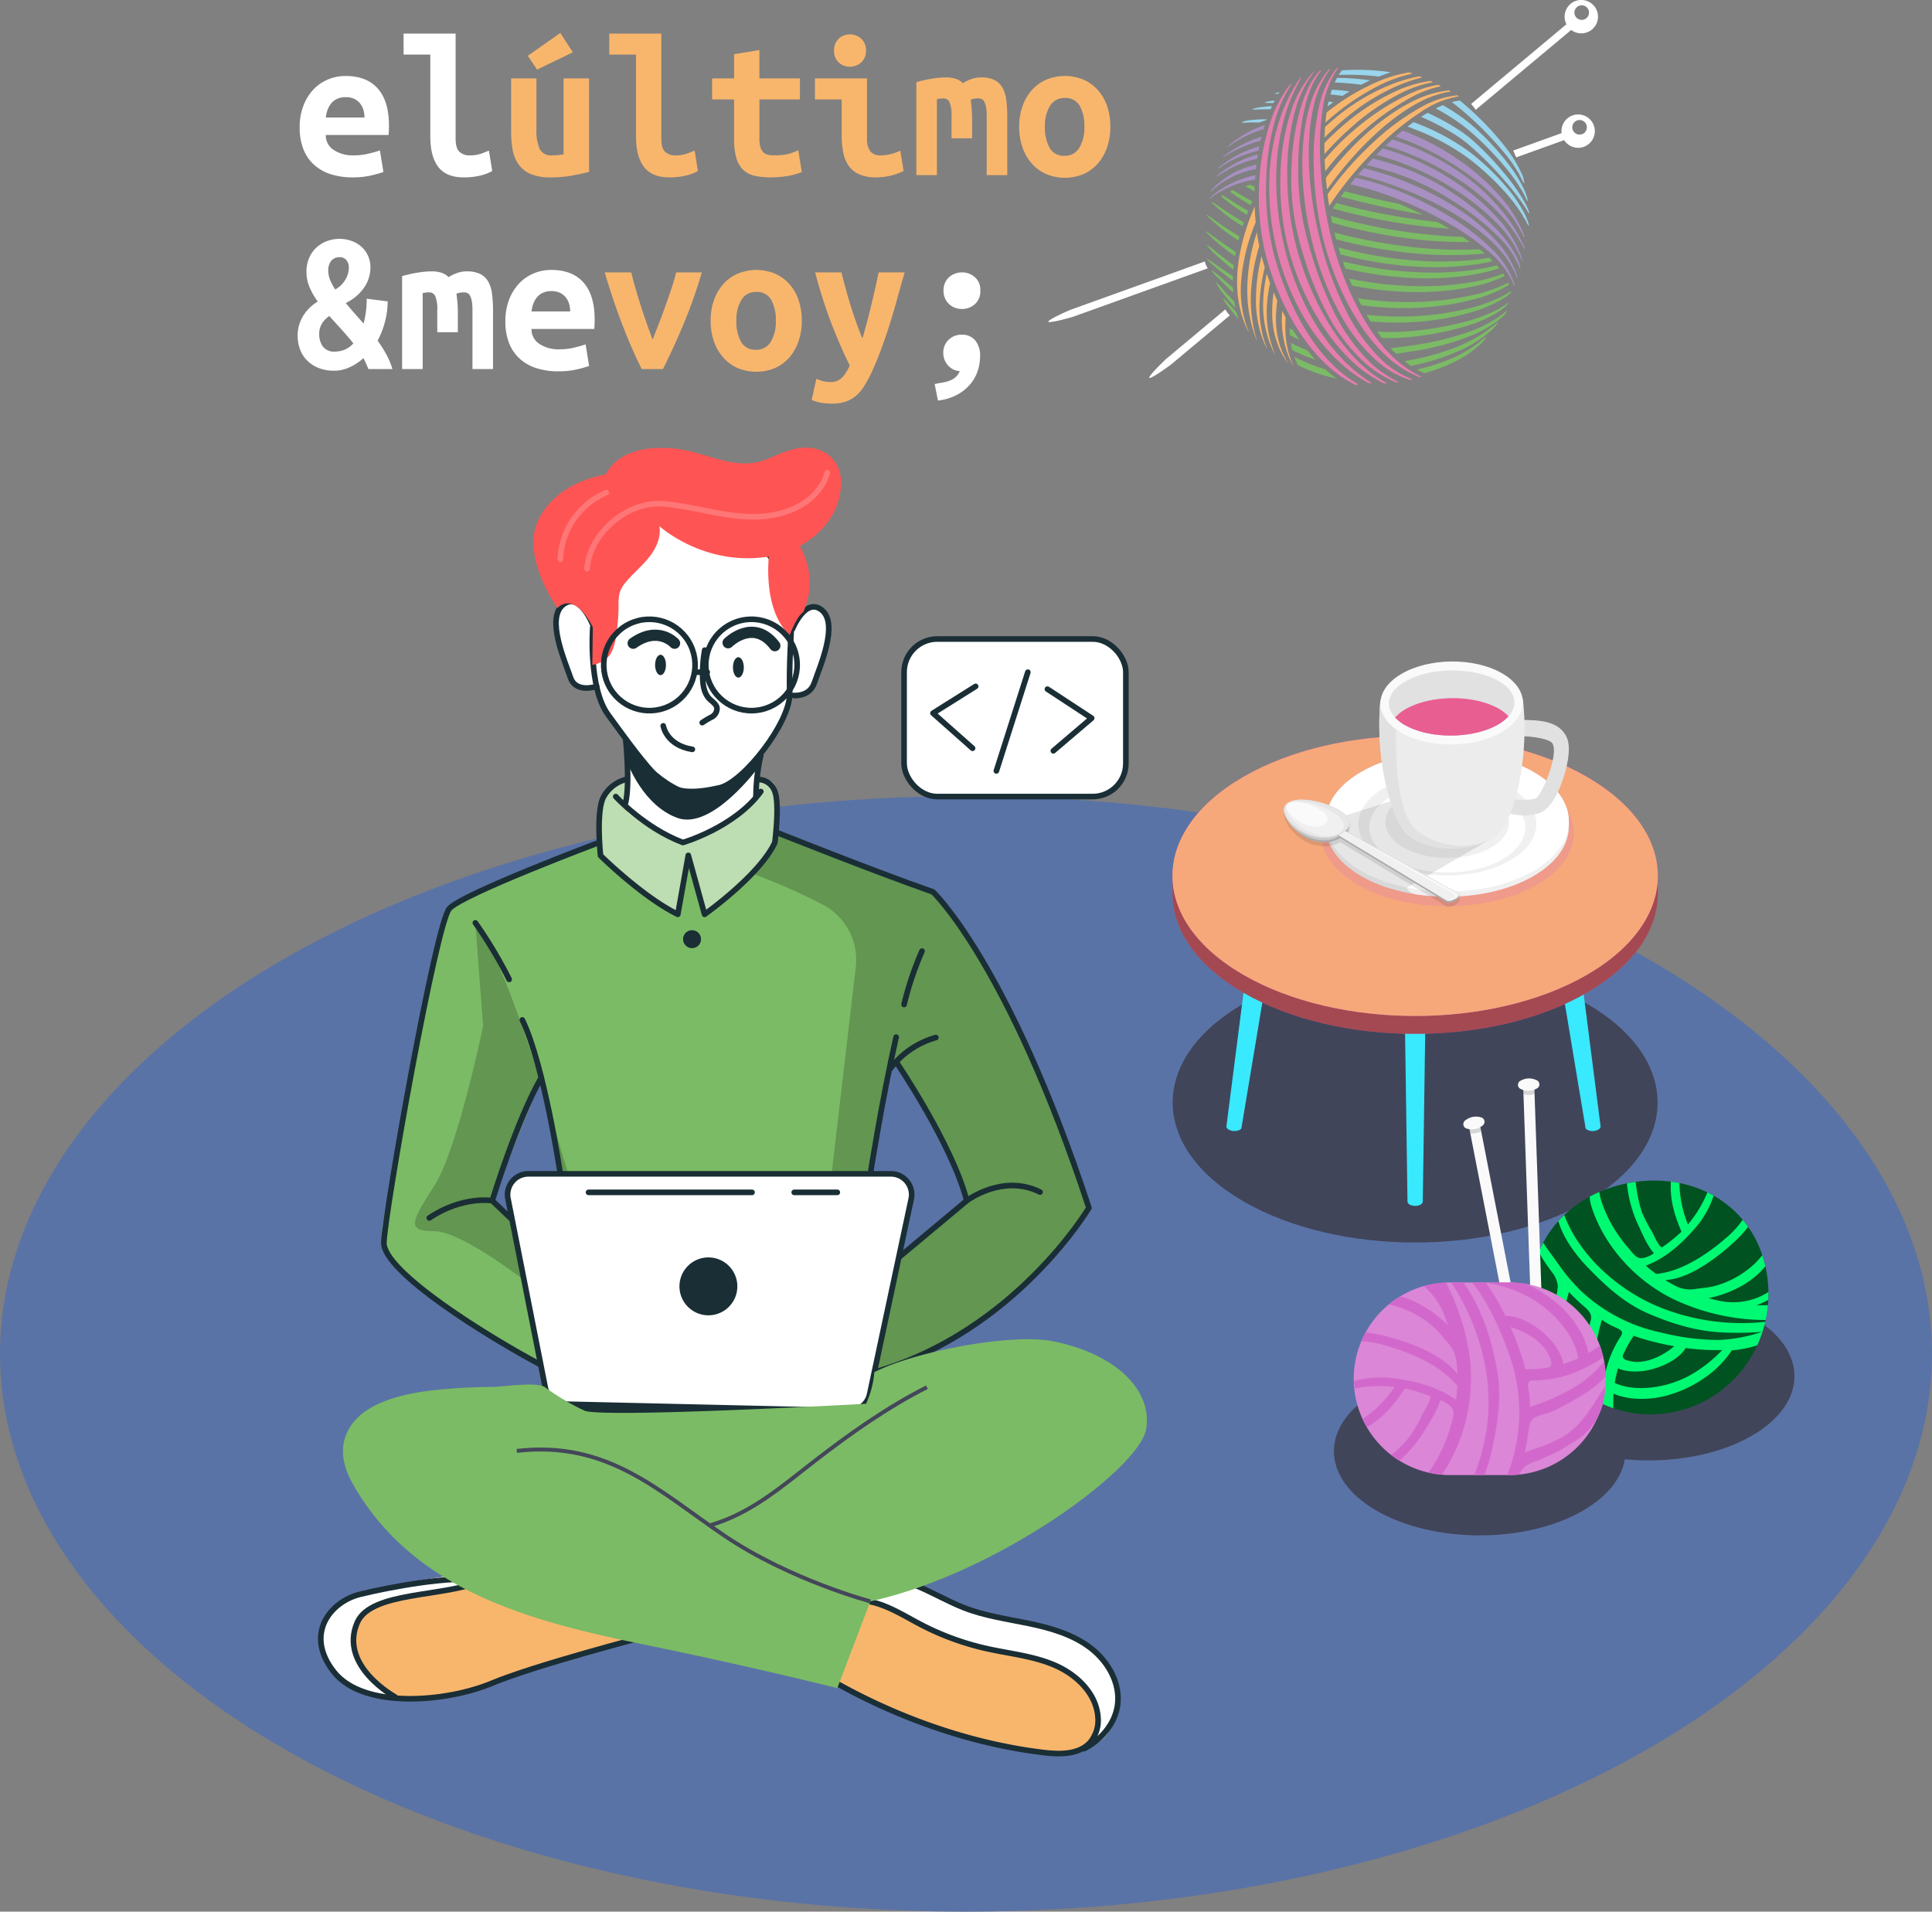 <svg id="a7c76a9d-1f9c-4a1e-bf48-9a5162401c8e" data-name="Capa 1" xmlns="http://www.w3.org/2000/svg" viewBox="0 0 492.676 487.46">
  <rect x="0" y="0" width="492.676" height="487.46" fill="#808080" stroke="none"/>
  <defs>
    <style>
      .bc55aa1e-eb00-4efe-84f3-bd66592b7267 {
        fill: #5a73a6;
      }

      .ed2378af-08e0-45de-95da-e75dbe3d0756 {
        fill: #41455a;
      }

      .b5d9db42-66f5-4bf6-88b2-b9d341adad77 {
        fill: #39e9fd;
      }

      .ac9a4cf7-85e7-4c9d-a501-be840da07e3e, .f7913ef3-f85c-4b31-95ce-5aa62b04ee20 {
        fill: #d268cc;
      }

      .afd5f77a-c9b6-4e0e-8deb-71aa7d83beb0 {
        fill: #853500;
        opacity: 0.6;
      }

      .ac999a29-755f-49bd-b9d4-4a46b0407fb9 {
        fill: #ffb867;
        opacity: 0.8;
      }

      .b5e08077-7370-4bba-8556-02e9d02a1a49, .bbd0a5b0-af3c-4c98-bcf8-b9f4c1059892, .be9d5092-9ba6-4675-aa2b-dfa590278a58, .f7913ef3-f85c-4b31-95ce-5aa62b04ee20 {
        opacity: 0.2;
      }

      .e9dfdc76-43fd-40ed-995a-72e7b1f40554 {
        fill: #f0f0f0;
      }

      .fba54fd6-d934-4aab-b2c4-78794f4ff3bc {
        opacity: 0.1;
      }

      .a95eaeca-229d-473e-a7f0-6e62cfc36f41, .b8b7b9af-008f-4e98-979a-bc77556fa25d, .bbd0a5b0-af3c-4c98-bcf8-b9f4c1059892, .ebda180b-12b9-480f-9238-db26af0a5d6e {
        fill: #fff;
      }

      .a18ee1e8-b6b3-4dce-917b-0832378a17f5 {
        fill: #e1e1e1;
      }

      .b8ffbca4-5df2-4e6e-90cd-28768b1a7f1d {
        fill: #ececec;
      }

      .a99946ef-0568-41fa-8da3-8674009c0935 {
        fill: #fafafa;
      }

      .e88f605c-f165-4bd1-92de-d1fc5067a442, .f94fbe06-b2eb-4c26-9120-2e38aa003739 {
        fill: #ff5454;
      }

      .a95eaeca-229d-473e-a7f0-6e62cfc36f41, .e88f605c-f165-4bd1-92de-d1fc5067a442 {
        opacity: 0.5;
      }

      .edf2e635-8cb2-450a-8d66-45d64ceb9101 {
        opacity: 0.15;
      }

      .bce947fc-d6ef-4667-8dac-b203db49d1a4 {
        fill: #e7e7e7;
      }

      .e585b9fa-ffc9-4422-aebe-8b26629a1e1a {
        opacity: 0.25;
      }

      .a785c22f-a804-40a7-ac64-67605c3c4ebc {
        fill: #005321;
      }

      .bccf8ce9-4823-4e4b-99de-f9d7095d69ee {
        fill: #00f972;
      }

      .b66cc860-dff4-479b-bfae-1702da912165 {
        fill: #f8b66d;
      }

      .ecb83e76-089b-45e1-8df7-790bd2c361b2 {
        fill: #7bbb65;
      }

      .e5ac8ac5-ccaa-4f3a-a3de-75779c1a2674 {
        fill: #87aa4a;
      }

      .bcddbdac-a7de-41b4-b520-fd4fc623eb12 {
        fill: #99d5ec;
      }

      .e3b927cd-d7cd-4b2f-8a64-b0a0b1a1c9d0 {
        fill: #a890c3;
      }

      .a223d999-6764-4dfd-9615-87472dc511ae {
        fill: #e67daf;
      }

      .a396d744-df0e-4a8d-849f-70b5dec28a7a, .aa589885-61d5-4f7a-88b6-f58983ad120a, .b5e08077-7370-4bba-8556-02e9d02a1a49, .f0246eb1-f7a8-461b-b0bc-463f62a6ff7c {
        fill: none;
      }

      .aa589885-61d5-4f7a-88b6-f58983ad120a, .ebda180b-12b9-480f-9238-db26af0a5d6e, .f0246eb1-f7a8-461b-b0bc-463f62a6ff7c {
        stroke: #1a2e35;
      }

      .aa589885-61d5-4f7a-88b6-f58983ad120a, .b5e08077-7370-4bba-8556-02e9d02a1a49, .ebda180b-12b9-480f-9238-db26af0a5d6e, .f0246eb1-f7a8-461b-b0bc-463f62a6ff7c {
        stroke-linecap: round;
        stroke-linejoin: round;
      }

      .b5e08077-7370-4bba-8556-02e9d02a1a49, .ebda180b-12b9-480f-9238-db26af0a5d6e, .f0246eb1-f7a8-461b-b0bc-463f62a6ff7c {
        stroke-width: 1.43px;
      }

      .a3e7c60d-dead-46a0-be19-5bc23e3a336c {
        fill: #1a2e35;
      }

      .aa589885-61d5-4f7a-88b6-f58983ad120a {
        stroke-width: 2.861px;
      }

      .b5e08077-7370-4bba-8556-02e9d02a1a49 {
        stroke: #fff;
      }

      .a396d744-df0e-4a8d-849f-70b5dec28a7a {
        stroke: #44475a;
        stroke-miterlimit: 10;
      }
    </style>
  </defs>
  <title>footerCafe</title>
  <g>
    <ellipse id="a5a51fa7-5c20-4c8e-8a98-9a973df401db" data-name="Floor" class="bc55aa1e-eb00-4efe-84f3-bd66592b7267" cx="246.338" cy="345.236" rx="246.338" ry="142.223"/>
    <path id="e497863b-8b64-41e2-8c09-cb8cd67a3592" data-name="Shadow" class="ed2378af-08e0-45de-95da-e75dbe3d0756" d="M349.815,317.659c-24.147,13.94-24.147,36.543,0,50.486s63.3,13.941,87.444,0,24.148-36.545,0-50.486S373.962,303.717,349.815,317.659Z" transform="translate(-32.662 -61.762)"/>
    <path id="e7e6e995-493c-470f-b100-3d1b38ed8e97" data-name="Shadow" class="ed2378af-08e0-45de-95da-e75dbe3d0756" d="M383.712,416.635c-14.519,8.382-14.519,21.973,0,30.357s38.061,8.382,52.58,0,14.52-21.974,0-30.357S398.231,408.252,383.712,416.635Z" transform="translate(-32.662 -61.762)"/>
    <path id="b7ebf430-ab4f-4099-b75f-bfca0f5b15df" data-name="Shadow" class="ed2378af-08e0-45de-95da-e75dbe3d0756" d="M426.8,397.52c-14.519,8.383-14.519,21.974,0,30.357s38.061,8.383,52.579,0,14.52-21.974,0-30.357S441.316,389.137,426.8,397.52Z" transform="translate(-32.662 -61.762)"/>
    <path class="b5d9db42-66f5-4bf6-88b2-b9d341adad77" d="M395.492,310.7a4.319,4.319,0,0,0-3.908,0,1.375,1.375,0,0,0-.809,1.128l.81,56.324h0a.978.978,0,0,0,.569.779,3.055,3.055,0,0,0,2.762,0,.978.978,0,0,0,.569-.779h0l.809-56.323A1.371,1.371,0,0,0,395.492,310.7Zm-40.138-4.93a4.313,4.313,0,0,0-3.907,0,1.159,1.159,0,0,0-.65,1.129l-5.4,42.167h0a1.179,1.179,0,0,0,.678.778,3.052,3.052,0,0,0,2.762,0,.825.825,0,0,0,.46-.778h0l7.023-42.168A1.658,1.658,0,0,0,355.354,305.769Zm80.084,1.129a1.159,1.159,0,0,0-.65-1.129,4.313,4.313,0,0,0-3.907,0,1.655,1.655,0,0,0-.968,1.128l7.022,42.168h0a.824.824,0,0,0,.459.778,3.054,3.054,0,0,0,2.763,0,1.181,1.181,0,0,0,.678-.778h0Z" transform="translate(-32.662 -61.762)"/>
    <g>
      <path class="ac9a4cf7-85e7-4c9d-a501-be840da07e3e" d="M455.428,285.1h-.057c.009-9.145-5.984-18.288-18.072-25.266-24.167-13.954-63.356-13.954-87.524,0-12.086,6.978-18.079,16.121-18.069,25.266h-.058v4.91h0c.145,9.026,6.2,18.023,18.127,24.91,24.17,13.954,63.358,13.954,87.525,0,11.93-6.886,17.984-15.884,18.128-24.91h0Z" transform="translate(-32.662 -61.762)"/>
      <path class="afd5f77a-c9b6-4e0e-8deb-71aa7d83beb0" d="M455.428,285.1h-.057c.009-9.145-5.984-18.288-18.072-25.266-24.167-13.954-63.356-13.954-87.524,0-12.086,6.978-18.079,16.121-18.069,25.266h-.058v4.91h0c.145,9.026,6.2,18.023,18.127,24.91,24.17,13.954,63.358,13.954,87.525,0,11.93-6.886,17.984-15.884,18.128-24.91h0Z" transform="translate(-32.662 -61.762)"/>
      <path class="ac9a4cf7-85e7-4c9d-a501-be840da07e3e" d="M349.775,259.829c-24.169,13.954-24.169,36.578,0,50.533s63.357,13.954,87.525,0,24.169-36.578,0-50.533S373.944,245.875,349.775,259.829Z" transform="translate(-32.662 -61.762)"/>
      <path class="ac999a29-755f-49bd-b9d4-4a46b0407fb9" d="M349.775,259.829c-24.169,13.954-24.169,36.578,0,50.533s63.357,13.954,87.525,0,24.169-36.578,0-50.533S373.944,245.875,349.775,259.829Z" transform="translate(-32.662 -61.762)"/>
    </g>
    <ellipse id="b71fcf7f-4086-40cb-8704-9879e91a5b4f" data-name="Shadow" class="f7913ef3-f85c-4b31-95ce-5aa62b04ee20" cx="369.077" cy="212.468" rx="32.251" ry="18.62"/>
    <g id="ab115bad-bf31-4c4a-b466-e9500ecd870d" data-name="Plate">
      <g>
        <path class="e9dfdc76-43fd-40ed-995a-72e7b1f40554" d="M423.654,258.583c-12.1-6.988-31.726-6.988-43.829,0-6.052,3.494-9.077,8.073-9.077,12.652v1.3c0,4.579,3.025,9.158,9.077,12.652,12.1,6.988,31.726,6.988,43.829,0,6.052-3.494,9.077-8.073,9.076-12.652V271.25C432.737,266.666,429.712,262.081,423.654,258.583Z" transform="translate(-32.662 -61.762)"/>
        <path class="fba54fd6-d934-4aab-b2c4-78794f4ff3bc" d="M391.45,288.118V254.353a38.749,38.749,0,0,0-11.625,4.23c-6.052,3.494-9.077,8.073-9.077,12.652v1.3c0,4.579,3.025,9.158,9.077,12.652a40.439,40.439,0,0,0,14.214,4.681C391.591,289.439,391.45,288.118,391.45,288.118Z" transform="translate(-32.662 -61.762)"/>
      </g>
      <path class="b8b7b9af-008f-4e98-979a-bc77556fa25d" d="M423.654,258.583c-12.1-6.988-31.727-6.988-43.829,0s-12.1,18.317,0,25.3,31.726,6.987,43.829,0S435.757,265.571,423.654,258.583Z" transform="translate(-32.662 -61.762)"/>
      <g>
        <path class="e9dfdc76-43fd-40ed-995a-72e7b1f40554" d="M417.79,262.618c-8.865-5.118-23.237-5.118-32.1,0s-8.865,13.416,0,18.533,23.236,5.119,32.1,0S426.654,267.736,417.79,262.618Z" transform="translate(-32.662 -61.762)"/>
        <path class="b8b7b9af-008f-4e98-979a-bc77556fa25d" d="M415.8,264.647c-7.767-4.485-20.36-4.485-28.127,0s-7.767,11.755,0,16.239,20.36,4.484,28.127,0S423.57,269.131,415.8,264.647Z" transform="translate(-32.662 -61.762)"/>
      </g>
      <path class="b8b7b9af-008f-4e98-979a-bc77556fa25d" d="M379.644,282.855a36.654,36.654,0,0,0,8.134,3.08,49.669,49.669,0,0,0,8.573,1.382,56.327,56.327,0,0,0,8.675-.026,51.53,51.53,0,0,0,8.55-1.392,37.891,37.891,0,0,0,8.1-2.987,21.854,21.854,0,0,0,6.794-5.177,12.586,12.586,0,0,0,2.18-3.647,9.825,9.825,0,0,0,.635-4.187,10.574,10.574,0,0,0-1.157-4.118,13.494,13.494,0,0,0-1.139-1.846,16.493,16.493,0,0,0-1.393-1.677,16.277,16.277,0,0,1,1.493,1.6,13.632,13.632,0,0,1,1.233,1.818,10.867,10.867,0,0,1,1.368,4.187,10.3,10.3,0,0,1-.529,4.406,13.088,13.088,0,0,1-2.193,3.872,18.315,18.315,0,0,1-3.2,3.081,26.476,26.476,0,0,1-3.737,2.375,38.094,38.094,0,0,1-8.256,3.083,52.264,52.264,0,0,1-17.477,1.256,46.411,46.411,0,0,1-8.622-1.629,38.772,38.772,0,0,1-4.13-1.475A29.755,29.755,0,0,1,379.644,282.855Z" transform="translate(-32.662 -61.762)"/>
      <path class="e9dfdc76-43fd-40ed-995a-72e7b1f40554" d="M412.9,265c-6.163-3.558-16.156-3.558-22.32,0s-6.163,9.328,0,12.887,16.157,3.558,22.32,0S419.063,268.561,412.9,265Z" transform="translate(-32.662 -61.762)"/>
      <path class="fba54fd6-d934-4aab-b2c4-78794f4ff3bc" d="M412.862,275.667,392.55,264.411l-21.8,6.867c.019,4.565,3.044,9.127,9.077,12.61a38.776,38.776,0,0,0,11.625,4.23Z" transform="translate(-32.662 -61.762)"/>
    </g>
    <path class="a18ee1e8-b6b3-4dce-917b-0832378a17f5" d="M420.917,269.691a11.049,11.049,0,0,0,4.329-.608c1.916-.71,3.587-2.769,5.1-6.3,1.284-2.987,3.331-9.527,1.885-12.9-1.835-4.284-7.025-4.436-10.47-4.535-.41-.012-.809-.024-1.187-.041l-.189,4.091c.407.019,1.06.147,1.5.16,1.934.053,6.2.721,6.673,1.821,1.607,2.657-2.493,12.859-4.28,13.965-1.735.631-5.911.263-6.655-.031l-1.35,3.428A15.618,15.618,0,0,0,420.917,269.691Z" transform="translate(-32.662 -61.762)"/>
    <path class="b8ffbca4-5df2-4e6e-90cd-28768b1a7f1d" d="M384.771,240.4c.394-1.746,2.112-3.458,5.169-4.825,7.063-3.157,18.567-3.28,25.695-.273,3.085,1.3,4.84,2.977,5.27,4.714h.1c1.328,11.46-.578,24.784-4.585,32.182-.024.051-.051.1-.077.152s-.039.077-.058.114h-.009a8.751,8.751,0,0,1-3.316,3.2c-5.35,3.164-14.077,3.257-19.493.206a8.743,8.743,0,0,1-3.382-3.126h-.008c-.019-.033-.036-.069-.055-.1-.031-.057-.063-.113-.092-.17-4.16-7.313-6.346-20.588-5.261-32.069Z" transform="translate(-32.662 -61.762)"/>
    <path class="a18ee1e8-b6b3-4dce-917b-0832378a17f5" d="M394.039,273.637c-5.04-4.13-5.523-17.836-5.377-25.907l2.178-12.519c-.3.119-.611.235-.9.364-3.057,1.367-4.775,3.079-5.169,4.825h-.1c-1.085,11.481,1.1,24.756,5.261,32.069.029.057.061.113.092.17.019.032.035.068.055.1h.008a8.743,8.743,0,0,0,3.382,3.126c5.058,2.85,13,2.955,18.389.379A18.718,18.718,0,0,1,394.039,273.637Z" transform="translate(-32.662 -61.762)"/>
    <path class="a99946ef-0568-41fa-8da3-8674009c0935" d="M389.92,233.674c-7.051,4.208-6.98,10.908.159,14.965s18.643,3.935,25.694-.273,6.981-10.908-.159-14.965S396.971,229.466,389.92,233.674Z" transform="translate(-32.662 -61.762)"/>
    <path class="a18ee1e8-b6b3-4dce-917b-0832378a17f5" d="M391.47,235.27c-6.214,3.308-6.158,8.565.125,11.74s16.414,3.069,22.629-.24,6.158-8.565-.125-11.741S397.685,231.961,391.47,235.27Z" transform="translate(-32.662 -61.762)"/>
    <path class="ac9a4cf7-85e7-4c9d-a501-be840da07e3e" d="M391.545,242.364a11.148,11.148,0,0,0-3.111,2.356,11.1,11.1,0,0,0,3.161,2.29c6.283,3.176,16.414,3.069,22.628-.24a11.12,11.12,0,0,0,3.112-2.356,11.116,11.116,0,0,0-3.161-2.29C407.891,238.948,397.759,239.056,391.545,242.364Z" transform="translate(-32.662 -61.762)"/>
    <path class="e88f605c-f165-4bd1-92de-d1fc5067a442" d="M391.545,242.364a11.148,11.148,0,0,0-3.111,2.356,11.1,11.1,0,0,0,3.161,2.29c6.283,3.176,16.414,3.069,22.628-.24a11.12,11.12,0,0,0,3.112-2.356,11.116,11.116,0,0,0-3.161-2.29C407.891,238.948,397.759,239.056,391.545,242.364Z" transform="translate(-32.662 -61.762)"/>
    <g id="b77b728c-be11-4d9c-adc0-7985d2f60169" data-name="Tea Spoon">
      <path id="f55ca66f-2c52-45ca-a910-b26263ca537e" data-name="Shadow" class="fba54fd6-d934-4aab-b2c4-78794f4ff3bc" d="M404.836,290.968a.278.278,0,0,0-.007-.057l-.006-.024a.287.287,0,0,0-.023-.051c0-.007-.007-.015-.012-.023a.451.451,0,0,0-.042-.048c-.006-.006-.011-.013-.018-.019a.555.555,0,0,0-.083-.06h0l-28.53-15.768a4.043,4.043,0,0,0,.741-2.058c0-.06.007-.121.006-.182v-.023h0c-.023-.921-.708-1.92-2.207-2.952-3.128-2.153-10.322-4.044-13.387-2.274a2.16,2.16,0,0,0-1.141,2.527h0a8.439,8.439,0,0,0,2.372,4l.012.013c.095.1.194.2.295.3l.039.04c.115.112.233.225.357.339a11.19,11.19,0,0,0,2.75,1.928,9.046,9.046,0,0,0,.9.377,9.892,9.892,0,0,0,1.5.4,12.672,12.672,0,0,0,2.328.2,7.089,7.089,0,0,0,3.727-1.042l27.159,16.38c.855.5,3.271-.766,3.273-1.487,0-.07,0-.356,0-.43Z" transform="translate(-32.662 -61.762)"/>
      <g id="f375b3ba-dd3d-4bcd-b724-0225ef57d74c" data-name="Tea spoon">
        <path class="b8ffbca4-5df2-4e6e-90cd-28768b1a7f1d" d="M370.677,276.5c3.4,0,6.185-2.349,6.185-4.9l-16.737-2.7a9.265,9.265,0,0,0,3.075,4.69A10.127,10.127,0,0,0,370.677,276.5Z" transform="translate(-32.662 -61.762)"/>
        <path class="edf2e635-8cb2-450a-8d66-45d64ceb9101" d="M370.677,276.5c3.4,0,6.185-2.349,6.185-4.9l-16.737-2.7a9.265,9.265,0,0,0,3.075,4.69A10.127,10.127,0,0,0,370.677,276.5Z" transform="translate(-32.662 -61.762)"/>
        <path class="edf2e635-8cb2-450a-8d66-45d64ceb9101" d="M376.013,271.977c.04,1.827-2.143,4.091-5.54,4.079a11.946,11.946,0,0,1-8.56-3.811,14.652,14.652,0,0,0,1.287,1.341,10.127,10.127,0,0,0,7.477,2.909c3.4,0,6.185-2.349,6.185-4.9l-.858-.139C376.006,271.644,376.009,271.82,376.013,271.977Z" transform="translate(-32.662 -61.762)"/>
        <g>
          <path class="bce947fc-d6ef-4667-8dac-b203db49d1a4" d="M374.654,268.643c-3.128-2.153-10.322-4.044-13.387-2.274s.209,5.923,3.938,7.729c3.69,1.787,7.138,1.575,9.657.12S377.749,270.773,374.654,268.643Z" transform="translate(-32.662 -61.762)"/>
          <path class="a18ee1e8-b6b3-4dce-917b-0832378a17f5" d="M364.6,265.864a20.182,20.182,0,0,1,9.946,2.94c1.446,1,2.161,1.974,2.124,2.908-.033.829-.691,1.638-1.9,2.337a8.715,8.715,0,0,1-4.361,1.129,11.718,11.718,0,0,1-5.113-1.256c-2.761-1.337-4.975-3.775-5.039-5.55a1.957,1.957,0,0,1,1.113-1.834,6.53,6.53,0,0,1,3.233-.674m0-.195a6.775,6.775,0,0,0-3.33.7c-3.066,1.77.209,5.923,3.938,7.729a11.934,11.934,0,0,0,5.2,1.276,8.855,8.855,0,0,0,4.459-1.156c2.519-1.454,2.886-3.445-.208-5.575a20.445,20.445,0,0,0-10.057-2.974Z" transform="translate(-32.662 -61.762)"/>
        </g>
        <path class="e9dfdc76-43fd-40ed-995a-72e7b1f40554" d="M372.889,269.09c-3.05-2.031-9.432-3.952-11.618-2.457s1.4,5.328,4.877,7.066c3.442,1.72,6.269,1.636,8.066.407S375.906,271.1,372.889,269.09Z" transform="translate(-32.662 -61.762)"/>
        <path class="a99946ef-0568-41fa-8da3-8674009c0935" d="M369.468,268.351c-2.162-1.44-6.688-2.8-8.239-1.742s.991,3.779,3.459,5.011c2.441,1.22,4.446,1.16,5.721.289S371.608,269.777,369.468,268.351Z" transform="translate(-32.662 -61.762)"/>
        <path class="a18ee1e8-b6b3-4dce-917b-0832378a17f5" d="M404.644,289.626l-28.928-15.989a8.874,8.874,0,0,1-1.846,1.066v.428l27.693,16.7c.855.495,3.271-.766,3.273-1.487,0-.07,0-.356,0-.43A.328.328,0,0,0,404.644,289.626Z" transform="translate(-32.662 -61.762)"/>
        <path class="e585b9fa-ffc9-4422-aebe-8b26629a1e1a" d="M404.644,289.626l-28.928-15.989a8.643,8.643,0,0,1-1.846,1.066v.428l27.693,16.7c.855.495,3.271-.766,3.273-1.487,0-.07,0-.356,0-.43A.328.328,0,0,0,404.644,289.626Z" transform="translate(-32.662 -61.762)"/>
        <path class="e9dfdc76-43fd-40ed-995a-72e7b1f40554" d="M401.563,291.4c.99.572,4.072-1.207,3.081-1.779l-28.928-15.989a8.624,8.624,0,0,1-1.846,1.066Z" transform="translate(-32.662 -61.762)"/>
        <path class="a99946ef-0568-41fa-8da3-8674009c0935" d="M375.887,274.088s24.154,13.283,25.953,14.268c1.974,1.08,3.177,1.574,1.922,2.3-1.471.849-1.829.474-1.829.474a3.246,3.246,0,0,0,1.378-.474c.74-.473.1-1.106-1.352-1.8S375.887,274.088,375.887,274.088Z" transform="translate(-32.662 -61.762)"/>
      </g>
    </g>
    <g id="eca449a2-2143-4d97-a498-d134d944e3eb" data-name="Yarn">
      <path class="a785c22f-a804-40a7-ac64-67605c3c4ebc" d="M483.171,386.274c2.919,16.879-8.066,32.871-24.534,35.718s-32.185-8.527-35.1-25.406c-2.456-14.209,5.24-26.045,17.561-31.133a34.975,34.975,0,0,1,7.4-2.124,35.875,35.875,0,0,1,3.97-.463C467.356,361.976,480.489,370.761,483.171,386.274Z" transform="translate(-32.662 -61.762)"/>
      <g>
        <path class="bccf8ce9-4823-4e4b-99de-f9d7095d69ee" d="M480.61,394.583a30.178,30.178,0,0,0,2.986-1.356c.031-.666.047-1.336.036-2.011-.123.078-.243.16-.367.235a16.791,16.791,0,0,1-12.34,1.971q-1.308-.282-2.617-.64a28.453,28.453,0,0,0,8.524-3.157,21.291,21.291,0,0,0,6.015-4.956q-.332-1.465-.79-2.842a19.687,19.687,0,0,1-4.347,4.139,23.685,23.685,0,0,1-8.053,3.791c-1.475.37-3,.433-4.494.665a8.374,8.374,0,0,1-4.563-.439,29.434,29.434,0,0,1-3.276-1.8c6.458-.382,13.67-6.088,17.819-9.954a28.51,28.51,0,0,0,3.3-3.632c-.437-.623-.893-1.227-1.376-1.8a23.629,23.629,0,0,1-4.253,4.644c-4.77,4.13-11.335,8.58-17.819,9.17-.9-.665-1.8-1.362-2.655-2.109,4.858-1.814,9.007-5.435,12.4-9.352a23.973,23.973,0,0,0,4.67-7.789c.077-.218.165-.453.26-.7-.526-.3-1.058-.584-1.6-.848a30.326,30.326,0,0,1-4.97,8.17,29.077,29.077,0,0,1-2.167-10.548c-.716-.144-1.442-.261-2.175-.356-.017.3-.033.607-.039.911-.1,4.287,1.086,7.971,2.736,11.838a38.271,38.271,0,0,1-5.033,4.048c-1.086-.8-1.852-2.893-2.461-3.992a37.871,37.871,0,0,1-2.6-5.015,37.418,37.418,0,0,1-1.591-7.724c-.421.058-.841.11-1.264.183-.323.056-.638.128-.958.192a32.237,32.237,0,0,0,2.9,10.676c.923,1.927,2.26,5.266,3.986,7.13a6.588,6.588,0,0,1-1.412.8,5.351,5.351,0,0,1-1.683.477c-1.374.094-2.14-1.137-2.956-2.053a38.234,38.234,0,0,1-2.68-3.352,33.183,33.183,0,0,1-4.707-9.251,16.947,16.947,0,0,1-.494-2.237q-1.272.555-2.475,1.205a13.978,13.978,0,0,0,.489,2.588,37.826,37.826,0,0,0,5.662,10.859,42.329,42.329,0,0,0,14.856,12.5,55.122,55.122,0,0,0,23.9,5.5,31.252,31.252,0,0,0,.577-3.788C482.538,394.607,481.573,394.61,480.61,394.583Z" transform="translate(-32.662 -61.762)"/>
        <path class="bccf8ce9-4823-4e4b-99de-f9d7095d69ee" d="M482.823,398.823a56.08,56.08,0,0,1-26.893-3.712c-10.2-4.114-20.369-12.866-24.371-23.516q-.781.744-1.5,1.54c1.269,4.461,4.546,8.748,7.469,11.789,4.5,4.669,9.283,9.076,15.328,11.718,6.571,2.862,13.162,4.8,20.392,4.934a85.442,85.442,0,0,0,8.737-.189,39.847,39.847,0,0,1-11.185,2.065,61.844,61.844,0,0,1-14.63-1.914,42.471,42.471,0,0,1-20.192-10.451,46.056,46.056,0,0,1-6.3-7.532c-1.061-1.521-2.42-3.176-3.489-4.916-.409.772-.777,1.569-1.109,2.383.3.572.623,1.128.952,1.667.734,1.212,1.575,2.335,2.4,3.484a6.579,6.579,0,0,1,1.488,3.546,15.5,15.5,0,0,1-.521,3.088c-.151.973-.352,1.94-.515,2.912a38.138,38.138,0,0,0-.489,6.1,23.685,23.685,0,0,0,2.256,9.935,31.088,31.088,0,0,0,4.652,4.4c-2.011-5.045-4.771-9.463-4.467-15.293a50.942,50.942,0,0,1,1.921-9.641c.063.069.132.144.194.207q1.677,1.761,3.515,3.346c.979.841,2.084,1.788,1.94,3.213a17.44,17.44,0,0,1-.81,2.806,22.164,22.164,0,0,0-.571,3.188c-.232,1.852-.307,3.716-.446,5.574a29.656,29.656,0,0,0,.545,7.905,30.785,30.785,0,0,0,3.259,1.862,28.487,28.487,0,0,1-1.218-9.742,51.108,51.108,0,0,1,1.984-11.279,18.584,18.584,0,0,0,2.592,1.544c.634.352,2.272.829,2.53,1.576a.775.775,0,0,1,0,.445,3.125,3.125,0,0,1-.477.929,27.413,27.413,0,0,0-4.269,12.717,36.337,36.337,0,0,0-.2,4.258q1.357.615,2.776,1.094a30.984,30.984,0,0,1,.027-3.733c4.18,1.877,10.112,1.569,14.1.333a30.55,30.55,0,0,0,8.643-4.036,26.233,26.233,0,0,0,7.425-7.331,28.862,28.862,0,0,0,6.48-1.285A31.224,31.224,0,0,0,482.823,398.823Zm-36.239,8.351c.239-.527.49-1.054.76-1.569a28.74,28.74,0,0,1,1.814-3.044,1.167,1.167,0,0,0,.094-.195c1.079.4,2.178.76,3.308,1.074,2.3.634,4.695,1.186,7.13,1.619-.2,0-.91.665-1.073.785-.383.27-.772.539-1.174.79a16.57,16.57,0,0,1-2.4,1.281,12.607,12.607,0,0,1-5.053,1.149,9.915,9.915,0,0,1-2.535-.471C446.785,408.4,446.258,407.915,446.584,407.174Zm20.01,3.4a26.926,26.926,0,0,1-7.532,3.841c-4.161,1.4-10.331,2.04-14.618-.019a28.372,28.372,0,0,1,.828-3.715c2.116,1.01,5.317.91,7.225.552,3.433-.64,8.116-2.58,10.036-5.731a57.021,57.021,0,0,0,9.309.509A33.292,33.292,0,0,1,466.594,410.57Z" transform="translate(-32.662 -61.762)"/>
      </g>
    </g>
    <g id="b7e57ffd-09b4-4e0a-8905-2decab0f72a3" data-name="Neddles">
      <g>
        <path class="a99946ef-0568-41fa-8da3-8674009c0935" d="M407.138,348.389l2.773-.54,11.543,59.222a94.836,94.836,0,0,1,1.733,16.275h0a94.723,94.723,0,0,1-4.506-15.735Z" transform="translate(-32.662 -61.762)"/>
        <path class="edf2e635-8cb2-450a-8d66-45d64ceb9101" d="M407.6,350.754a4.488,4.488,0,0,0,2.773-.54l-.461-2.365-2.773.54Z" transform="translate(-32.662 -61.762)"/>
        <path class="a99946ef-0568-41fa-8da3-8674009c0935" d="M406.844,349.582a1.176,1.176,0,0,1-.427-2.187,4.266,4.266,0,0,1,3.788-.739,1.176,1.176,0,0,1,.427,2.187A4.266,4.266,0,0,1,406.844,349.582Z" transform="translate(-32.662 -61.762)"/>
      </g>
      <g>
        <path class="a99946ef-0568-41fa-8da3-8674009c0935" d="M421.078,338.383l2.824-.1,2.1,60.3a94.832,94.832,0,0,1-.844,16.345h0a94.766,94.766,0,0,1-1.98-16.247Z" transform="translate(-32.662 -61.762)"/>
        <path class="edf2e635-8cb2-450a-8d66-45d64ceb9101" d="M421.162,340.791a4.482,4.482,0,0,0,2.824-.1l-.084-2.408-2.824.1Z" transform="translate(-32.662 -61.762)"/>
        <path class="a99946ef-0568-41fa-8da3-8674009c0935" d="M420.6,339.514a1.176,1.176,0,0,1-.077-2.227,4.265,4.265,0,0,1,3.857-.134,1.176,1.176,0,0,1,.077,2.227A4.265,4.265,0,0,1,420.6,339.514Z" transform="translate(-32.662 -61.762)"/>
      </g>
    </g>
    <g id="ef536bd6-498c-40cc-af76-44693d4c8cc8" data-name="Yarn">
      <path class="ac9a4cf7-85e7-4c9d-a501-be840da07e3e" d="M442.14,413.34h0a24.551,24.551,0,0,1-24.55,24.55H402.428a24.551,24.551,0,0,1-24.55-24.55h0a24.55,24.55,0,0,1,24.55-24.55H417.59A24.55,24.55,0,0,1,442.14,413.34Z" transform="translate(-32.662 -61.762)"/>
      <path class="bbd0a5b0-af3c-4c98-bcf8-b9f4c1059892" d="M442.14,413.34h0a24.551,24.551,0,0,1-24.55,24.55H402.428a24.551,24.551,0,0,1-24.55-24.55h0a24.55,24.55,0,0,1,24.55-24.55H417.59A24.55,24.55,0,0,1,442.14,413.34Z" transform="translate(-32.662 -61.762)"/>
      <g>
        <path class="ac9a4cf7-85e7-4c9d-a501-be840da07e3e" d="M408.031,388.79a29.4,29.4,0,0,1,1.861,2.428,65.821,65.821,0,0,1,6.922,14.091,43.465,43.465,0,0,1,.224,32.581h.552c.828,0,1.646-.043,2.453-.123a5.75,5.75,0,0,1,1.759-2.238,16.445,16.445,0,0,1,3.043-1.357c.951-.44,1.926-.831,2.884-1.26a40.7,40.7,0,0,0,5.694-3.159,15.867,15.867,0,0,0,8.51-13.277c.046-.429.092-.857.121-1.286-3.287,4.753-5.576,9.8-10.92,12.965-3.074,1.818-6.378,2.8-9.674,3.977.024-.1.05-.2.069-.3q.573-2.521.894-5.085c.168-1.363.357-2.9,1.7-3.611a18.568,18.568,0,0,1,2.963-.935,23.629,23.629,0,0,0,3.162-1.372c1.777-.885,3.473-1.916,5.2-2.888a31.457,31.457,0,0,0,6.672-5.129,24.6,24.6,0,0,0-.383-3.856,30.145,30.145,0,0,1-7.79,6.679,54.362,54.362,0,0,1-11.163,4.886,19.7,19.7,0,0,0-.158-3.207c-.062-.769-.6-2.5-.094-3.169a.818.818,0,0,1,.395-.263,3.332,3.332,0,0,1,1.1-.124,29.176,29.176,0,0,0,13.782-3.708,39.23,39.23,0,0,0,3.7-2.2,24.4,24.4,0,0,0-.865-2.953,32.6,32.6,0,0,1-2.928,1.9c-.8-4.81-4.565-9.884-8.009-12.688a33.2,33.2,0,0,0-7.964-4.963,24.7,24.7,0,0,0-4.16-.358Zm19.422,21.692c-.608.1-1.223.187-1.838.251a30.547,30.547,0,0,1-3.765.186,1.169,1.169,0,0,0-.228.031c-.28-1.193-.61-2.377-1-3.563-.8-2.415-1.714-4.859-2.764-7.272a5.286,5.286,0,0,0,1.327.489c.464.18.933.366,1.392.574a17.635,17.635,0,0,1,2.547,1.371,13.4,13.4,0,0,1,3.994,3.8,10.527,10.527,0,0,1,1.076,2.524C428.419,409.583,428.3,410.335,427.453,410.482Zm-8.777-19.73a28.656,28.656,0,0,1,7.84,4.411c3.691,2.863,7.893,7.953,8.594,12.964a30.148,30.148,0,0,1-3.781,1.454c-.35-2.469-2.325-5.246-3.766-6.726-2.589-2.665-7.066-5.672-10.989-5.518a60.679,60.679,0,0,0-5.032-8.547A35.4,35.4,0,0,1,418.676,390.752Z" transform="translate(-32.662 -61.762)"/>
        <path class="ac9a4cf7-85e7-4c9d-a501-be840da07e3e" d="M413.072,431.613c1.487-6.738,2.574-13.572,1.355-20.484-1.334-7.509-3.5-14.491-7.639-20.975-.289-.45-.587-.908-.884-1.364h-3.132a60.14,60.14,0,0,1,8.487,20.516A49.684,49.684,0,0,1,408.6,437.89h2.574A43.219,43.219,0,0,0,413.072,431.613Z" transform="translate(-32.662 -61.762)"/>
        <path class="ac9a4cf7-85e7-4c9d-a501-be840da07e3e" d="M402.89,420.747c.893,1.163.254,2.566-.077,3.829a40.861,40.861,0,0,1-1.391,4.348,36.872,36.872,0,0,1-4.478,8.343,24.47,24.47,0,0,0,3.407.529,43.456,43.456,0,0,0,4.772-9.383,45.045,45.045,0,0,0,2.328-20.529,59.188,59.188,0,0,0-6.054-19.068,24.439,24.439,0,0,0-5.652.9,18.321,18.321,0,0,1,5.186,7.3q.521,1.326.974,2.7a30.274,30.274,0,0,0-7.818-5.693,24.7,24.7,0,0,0-4.34-1.7,24.581,24.581,0,0,0-2.9,2.048,26.313,26.313,0,0,1,3.475,1.03,25.189,25.189,0,0,1,8.1,4.9c1.2,1.089,2.151,2.4,3.236,3.591a8.9,8.9,0,0,1,2.3,4.3,31.463,31.463,0,0,1,.339,3.96c-4.144-5.5-13.447-8.527-19.317-9.926a31.411,31.411,0,0,0-4.083-.694,24.773,24.773,0,0,0-1.085,2.228,26.269,26.269,0,0,1,5.839,1c6.47,1.8,14.28,4.991,18.622,10.388-.058,1.193-.146,2.4-.3,3.6-4.469-3.236-10.122-4.779-15.589-5.476a25.507,25.507,0,0,0-9.652.451c-.238.06-.5.12-.773.181.046.641.106,1.282.194,1.921a32.242,32.242,0,0,1,10.165-.408,30.916,30.916,0,0,1-8.069,8.133q.442,1.079.966,2.136c.279-.164.557-.327.83-.5,3.858-2.436,6.423-5.658,8.877-9.4a40.747,40.747,0,0,1,6.552,2.076c-.072,1.436-1.473,3.345-2.088,4.532a40.36,40.36,0,0,1-2.909,5.262,32.441,32.441,0,0,1-5.011,5.155,24.7,24.7,0,0,0,2.051,1.422,33.448,33.448,0,0,0,6.444-7.73c1.164-1.953,3.335-5.1,3.97-7.732a7.032,7.032,0,0,1,1.544.778A5.669,5.669,0,0,1,402.89,420.747Z" transform="translate(-32.662 -61.762)"/>
      </g>
    </g>
  </g>
  <g>
    <path class="b8b7b9af-008f-4e98-979a-bc77556fa25d" d="M109.083,94.3a15.166,15.166,0,0,1,1-5.717,12.389,12.389,0,0,1,2.622-4.118,10.792,10.792,0,0,1,3.725-2.491,11.471,11.471,0,0,1,4.3-.84q5.454,0,8.288,3.226t2.833,9.415c0,.42-.01.858-.027,1.312s-.045.822-.079,1.1h-16a4.39,4.39,0,0,0,1.993,3.8,8.79,8.79,0,0,0,5.141,1.391,15.861,15.861,0,0,0,3.7-.42q1.758-.418,2.964-.84l.892,5.508a29.321,29.321,0,0,1-3.567.971,20.944,20.944,0,0,1-4.249.393,18.135,18.135,0,0,1-5.638-.813,11.488,11.488,0,0,1-4.249-2.413,10.559,10.559,0,0,1-2.7-3.96A14.762,14.762,0,0,1,109.083,94.3Zm16.523-2.571a6.938,6.938,0,0,0-.262-1.914,4.791,4.791,0,0,0-.839-1.652,4.293,4.293,0,0,0-1.469-1.181,4.935,4.935,0,0,0-2.2-.445,5.21,5.21,0,0,0-2.177.419,4.2,4.2,0,0,0-1.521,1.154,5.647,5.647,0,0,0-.945,1.679,8.213,8.213,0,0,0-.445,1.94Z" transform="translate(-32.662 -61.762)"/>
    <path class="b8b7b9af-008f-4e98-979a-bc77556fa25d" d="M158.18,105.368a6.99,6.99,0,0,1-.708.367,12.16,12.16,0,0,1-1.443.551,15.169,15.169,0,0,1-2.176.5,18.208,18.208,0,0,1-2.912.21q-4.458,0-6.5-2.649t-2.046-7.737V75.679h-6.819V70.328h13.271V97.08q0,2.519,1,3.409a3.624,3.624,0,0,0,2.517.893,8.771,8.771,0,0,0,3.252-.526q1.311-.522,1.732-.681Z" transform="translate(-32.662 -61.762)"/>
    <path class="b66cc860-dff4-479b-bfae-1702da912165" d="M182.886,105.578q-1.783.472-4.327.943a30.266,30.266,0,0,1-5.535.473,12.634,12.634,0,0,1-4.982-.84,7.248,7.248,0,0,1-3.069-2.386,9.129,9.129,0,0,1-1.547-3.646,23.532,23.532,0,0,1-.42-4.615V81.764h6.452v12.9a12,12,0,0,0,.813,5.062,3.19,3.19,0,0,0,3.173,1.653,16.586,16.586,0,0,0,2.938-.263V81.764h6.5ZM178.742,75.1l-9.127,4.406-2.36-3.515,8.287-5.822Z" transform="translate(-32.662 -61.762)"/>
    <path class="b66cc860-dff4-479b-bfae-1702da912165" d="M210.634,105.368a6.99,6.99,0,0,1-.708.367,12.093,12.093,0,0,1-1.443.551,15.169,15.169,0,0,1-2.176.5,18.2,18.2,0,0,1-2.911.21q-4.459,0-6.5-2.649t-2.046-7.737V75.679h-6.819V70.328H201.3V97.08q0,2.519,1,3.409a3.625,3.625,0,0,0,2.518.893,8.769,8.769,0,0,0,3.251-.526q1.313-.522,1.732-.681Z" transform="translate(-32.662 -61.762)"/>
    <path class="b66cc860-dff4-479b-bfae-1702da912165" d="M219.866,87.114h-5.612v-5.35h5.612v-6.19l6.452-1.049v7.239h10.333v5.35H226.318V97.08a7.566,7.566,0,0,0,.262,2.2,3.156,3.156,0,0,0,.734,1.312,2.348,2.348,0,0,0,1.155.629,6.762,6.762,0,0,0,1.521.158q.891,0,1.653-.053a12.834,12.834,0,0,0,1.467-.183,10,10,0,0,0,1.469-.394,16.406,16.406,0,0,0,1.652-.682l.893,5.56a16.663,16.663,0,0,1-3.855,1.05,26.842,26.842,0,0,1-4.013.314,19.407,19.407,0,0,1-3.987-.367,6.417,6.417,0,0,1-2.938-1.416,6.505,6.505,0,0,1-1.835-2.964,16.407,16.407,0,0,1-.63-5.01Z" transform="translate(-32.662 -61.762)"/>
    <path class="b66cc860-dff4-479b-bfae-1702da912165" d="M263.088,105.368a15.971,15.971,0,0,1-3.751,1.285,17.07,17.07,0,0,1-3.226.341,10.693,10.693,0,0,1-4.222-.734,6.483,6.483,0,0,1-2.728-2.125,8.609,8.609,0,0,1-1.442-3.383,22.2,22.2,0,0,1-.42-4.564V87.114H240.48v-5.35h13.271V97.027a5.413,5.413,0,0,0,.813,3.279,3.172,3.172,0,0,0,2.7,1.076,11.993,11.993,0,0,0,2.15-.236,12.145,12.145,0,0,0,2.833-.971Zm-9.6-30.685a3.848,3.848,0,0,1-1.206,2.989,4.132,4.132,0,0,1-2.885,1.1,4.035,4.035,0,0,1-2.858-1.1,3.89,3.89,0,0,1-1.181-2.989,3.958,3.958,0,0,1,1.181-3.043,4.031,4.031,0,0,1,2.858-1.1,4.128,4.128,0,0,1,2.885,1.1A3.914,3.914,0,0,1,253.488,74.683Z" transform="translate(-32.662 -61.762)"/>
    <path class="b66cc860-dff4-479b-bfae-1702da912165" d="M282.812,81.5a7.762,7.762,0,0,1,3.356.63,4.809,4.809,0,0,1,2.072,1.889,8.265,8.265,0,0,1,1.023,3.172,33.513,33.513,0,0,1,.262,4.486v14.739H284.28V91.362A12.213,12.213,0,0,0,284.1,89a4.406,4.406,0,0,0-.473-1.363,1.45,1.45,0,0,0-.682-.63,2.169,2.169,0,0,0-.813-.157,6.63,6.63,0,0,0-1,.079,3.091,3.091,0,0,0-.945.288q.158,1,.262,2.2t.106,2.675v4.93h-5.245V91.362a8.639,8.639,0,0,0-.5-3.513,1.673,1.673,0,0,0-1.6-1,7.306,7.306,0,0,0-1.626.21v19.355h-5.245V82.708a34.643,34.643,0,0,1,4.039-.892,22.817,22.817,0,0,1,3.514-.315,8.07,8.07,0,0,1,2.439.341A4.529,4.529,0,0,1,278.2,82.97a10.7,10.7,0,0,1,2.1-1.023A7.217,7.217,0,0,1,282.812,81.5Z" transform="translate(-32.662 -61.762)"/>
    <path class="b66cc860-dff4-479b-bfae-1702da912165" d="M315.805,94.038a16,16,0,0,1-.84,5.324,12.391,12.391,0,0,1-2.361,4.117,10.418,10.418,0,0,1-3.645,2.675,12.4,12.4,0,0,1-9.494,0,10.677,10.677,0,0,1-3.672-2.675,12.126,12.126,0,0,1-2.387-4.117,15.979,15.979,0,0,1-.839-5.324,15.335,15.335,0,0,1,.866-5.271,12.176,12.176,0,0,1,2.413-4.092,10.487,10.487,0,0,1,3.7-2.623,12.393,12.393,0,0,1,9.362,0,10.553,10.553,0,0,1,3.672,2.623,11.882,11.882,0,0,1,2.387,4.092A15.832,15.832,0,0,1,315.805,94.038Zm-16.681.052a10.645,10.645,0,0,0,1.18,5.35,4.057,4.057,0,0,0,3.8,2.046,4.2,4.2,0,0,0,3.8-2.046,9.929,9.929,0,0,0,1.285-5.35,10.483,10.483,0,0,0-1.18-5.323,4.073,4.073,0,0,0-3.8-2.02,4.22,4.22,0,0,0-3.8,2.02A9.789,9.789,0,0,0,299.124,94.09Z" transform="translate(-32.662 -61.762)"/>
    <path class="b8b7b9af-008f-4e98-979a-bc77556fa25d" d="M126.6,155.874a23.06,23.06,0,0,0-1.259-2.78,13.882,13.882,0,0,1-3.672,2.386,9.368,9.368,0,0,1-3.724.814,10.634,10.634,0,0,1-4.118-.734,8.586,8.586,0,0,1-2.937-1.968,7.893,7.893,0,0,1-1.757-2.859,10.075,10.075,0,0,1-.577-3.409,9.631,9.631,0,0,1,1.285-4.8,10.7,10.7,0,0,1,3.855-3.855,18.708,18.708,0,0,1-2.072-3.619,9.852,9.852,0,0,1-.813-3.935,8.772,8.772,0,0,1,.735-3.7,7.723,7.723,0,0,1,1.94-2.649,8.238,8.238,0,0,1,2.7-1.574,9.23,9.23,0,0,1,3.069-.524,9.07,9.07,0,0,1,2.886.472,7.7,7.7,0,0,1,2.517,1.389,6.948,6.948,0,0,1,1.783,2.309,7.247,7.247,0,0,1,.682,3.225,9.017,9.017,0,0,1-1.521,4.905,11.968,11.968,0,0,1-4.773,4.065q1.048,1.26,2.2,2.57t2.36,2.675a25.618,25.618,0,0,0,.788-6.346l5.349.681a21.473,21.473,0,0,1-.761,5.456,22.376,22.376,0,0,1-1.809,4.564,32.062,32.062,0,0,1,2.256,3.566,18.22,18.22,0,0,1,1.521,3.672Zm-3.83-6.557q-1.469-1.835-3.042-3.567t-3.094-3.409a6.455,6.455,0,0,0-1.863,1.915,5.089,5.089,0,0,0-.708,2.754,5.258,5.258,0,0,0,.918,3.094,3.54,3.54,0,0,0,3.121,1.311,6.587,6.587,0,0,0,2.414-.472A6.053,6.053,0,0,0,122.773,149.317Zm-6.4-18.516a6.225,6.225,0,0,0,.473,2.334,13.371,13.371,0,0,0,1.31,2.439,6.658,6.658,0,0,0,2.571-2.491,5.954,5.954,0,0,0,.892-2.964,2.954,2.954,0,0,0-.656-2.072,2.219,2.219,0,0,0-1.7-.708,2.664,2.664,0,0,0-2.1.891A3.776,3.776,0,0,0,116.374,130.8Z" transform="translate(-32.662 -61.762)"/>
    <path class="b8b7b9af-008f-4e98-979a-bc77556fa25d" d="M151.676,130.958a7.762,7.762,0,0,1,3.356.63,4.8,4.8,0,0,1,2.072,1.889,8.265,8.265,0,0,1,1.023,3.172,33.5,33.5,0,0,1,.263,4.486v14.739h-5.245V140.819a12.2,12.2,0,0,0-.184-2.36,4.38,4.38,0,0,0-.473-1.363,1.452,1.452,0,0,0-.681-.63,2.178,2.178,0,0,0-.814-.157,6.65,6.65,0,0,0-1,.079,3.076,3.076,0,0,0-.944.288q.156,1,.261,2.2t.106,2.675v4.93h-5.245v-5.665a8.639,8.639,0,0,0-.5-3.513,1.671,1.671,0,0,0-1.6-1,7.306,7.306,0,0,0-1.626.21v19.355h-5.245V132.165a34.643,34.643,0,0,1,4.039-.892,22.817,22.817,0,0,1,3.514-.315,8.07,8.07,0,0,1,2.439.341,4.539,4.539,0,0,1,1.863,1.128,10.693,10.693,0,0,1,2.1-1.023A7.217,7.217,0,0,1,151.676,130.958Z" transform="translate(-32.662 -61.762)"/>
    <path class="b8b7b9af-008f-4e98-979a-bc77556fa25d" d="M161.537,143.757a15.166,15.166,0,0,1,1-5.717,12.389,12.389,0,0,1,2.622-4.118,10.792,10.792,0,0,1,3.725-2.491,11.471,11.471,0,0,1,4.3-.84q5.454,0,8.288,3.226t2.833,9.415c0,.42-.01.858-.027,1.312s-.045.822-.079,1.1h-16a4.39,4.39,0,0,0,1.993,3.8,8.792,8.792,0,0,0,5.141,1.391,15.861,15.861,0,0,0,3.7-.42q1.758-.419,2.964-.84l.892,5.508a29.321,29.321,0,0,1-3.567.971,20.93,20.93,0,0,1-4.249.393,18.135,18.135,0,0,1-5.638-.813,11.5,11.5,0,0,1-4.249-2.413,10.559,10.559,0,0,1-2.7-3.96A14.782,14.782,0,0,1,161.537,143.757Zm16.524-2.57a6.94,6.94,0,0,0-.263-1.915,4.791,4.791,0,0,0-.839-1.652,4.293,4.293,0,0,0-1.469-1.181,4.932,4.932,0,0,0-2.2-.445,5.21,5.21,0,0,0-2.177.419,4.2,4.2,0,0,0-1.521,1.154,5.645,5.645,0,0,0-.944,1.679,8.212,8.212,0,0,0-.446,1.941Z" transform="translate(-32.662 -61.762)"/>
    <path class="b66cc860-dff4-479b-bfae-1702da912165" d="M196.313,155.874q-2.359-4.668-4.8-10.936t-4.643-13.717h6.767q.471,1.994,1.128,4.249t1.389,4.537q.735,2.281,1.5,4.432t1.443,3.934q.681-1.782,1.521-3.934t1.653-4.432q.811-2.283,1.573-4.537t1.232-4.249h6.558a126.23,126.23,0,0,1-4.879,13.717q-2.675,6.267-5.035,10.936Z" transform="translate(-32.662 -61.762)"/>
    <path class="b66cc860-dff4-479b-bfae-1702da912165" d="M237.124,143.5a15.974,15.974,0,0,1-.84,5.324,12.386,12.386,0,0,1-2.36,4.118,10.441,10.441,0,0,1-3.646,2.674,12.4,12.4,0,0,1-9.494,0,10.7,10.7,0,0,1-3.672-2.674,12.121,12.121,0,0,1-2.386-4.118,15.949,15.949,0,0,1-.839-5.324,15.359,15.359,0,0,1,.865-5.271,12.192,12.192,0,0,1,2.413-4.092,10.5,10.5,0,0,1,3.7-2.623,12.4,12.4,0,0,1,9.363,0,10.549,10.549,0,0,1,3.671,2.623,11.85,11.85,0,0,1,2.387,4.092A15.807,15.807,0,0,1,237.124,143.5Zm-16.681.052a10.645,10.645,0,0,0,1.18,5.35,4.058,4.058,0,0,0,3.8,2.046,4.2,4.2,0,0,0,3.8-2.046,9.929,9.929,0,0,0,1.286-5.35,10.483,10.483,0,0,0-1.181-5.323,4.073,4.073,0,0,0-3.8-2.02,4.219,4.219,0,0,0-3.8,2.02A9.78,9.78,0,0,0,220.443,143.547Z" transform="translate(-32.662 -61.762)"/>
    <path class="b66cc860-dff4-479b-bfae-1702da912165" d="M263.351,131.221q-1,3.46-1.915,6.793t-1.915,6.5q-1,3.174-2.125,6.215t-2.439,5.928a33.474,33.474,0,0,1-1.967,3.619,10.484,10.484,0,0,1-2.15,2.491,8.032,8.032,0,0,1-2.623,1.443,10.9,10.9,0,0,1-3.383.473,15.428,15.428,0,0,1-2.964-.263,9.69,9.69,0,0,1-2.229-.682l1.207-5.4a10.092,10.092,0,0,0,1.861.655,8,8,0,0,0,1.758.184,3.932,3.932,0,0,0,3.042-1.259,9.6,9.6,0,0,0,1.836-2.99q-2.308-4.614-4.616-10.57a122.322,122.322,0,0,1-4.2-13.139h6.715q.472,1.941,1.075,4.143t1.285,4.407q.683,2.2,1.443,4.327t1.547,3.961q.523-1.836,1.1-3.961t1.1-4.3q.523-2.177,1.023-4.38t.918-4.2Z" transform="translate(-32.662 -61.762)"/>
    <path class="b8b7b9af-008f-4e98-979a-bc77556fa25d" d="M271.009,159.7c.63-.14,1.267-.263,1.915-.367a10.179,10.179,0,0,0,1.836-.472,5.091,5.091,0,0,0,1.547-.891,4.116,4.116,0,0,0,1.1-1.575,4.378,4.378,0,0,1-3.1-1.573,4.723,4.723,0,0,1-1.1-3.043,4.5,4.5,0,0,1,1.338-3.356,4.634,4.634,0,0,1,3.383-1.312,4.24,4.24,0,0,1,3.435,1.469,6.012,6.012,0,0,1,1.234,3.986,12.2,12.2,0,0,1-.578,3.672,10.179,10.179,0,0,1-1.862,3.409,11.573,11.573,0,0,1-3.331,2.728,13.481,13.481,0,0,1-4.982,1.521Zm11.644-23.866a4.356,4.356,0,0,1-1.416,3.514,4.867,4.867,0,0,1-3.252,1.207,5.049,5.049,0,0,1-1.783-.315,4.479,4.479,0,0,1-2.544-2.387,4.842,4.842,0,0,1-.393-2.019,4.714,4.714,0,0,1,.393-1.968,4.23,4.23,0,0,1,1.049-1.442,4.8,4.8,0,0,1,1.5-.892,5.026,5.026,0,0,1,1.783-.314,4.871,4.871,0,0,1,3.252,1.206A4.231,4.231,0,0,1,282.653,135.837Z" transform="translate(-32.662 -61.762)"/>
  </g>
  <g>
    <path class="ecb83e76-089b-45e1-8df7-790bd2c361b2" d="M348.453,123.112c.089-.351.177-.7.275-1.056-5.365-3.215-8.239-5.743-8.395-5.552C340.223,116.605,342.977,119.53,348.453,123.112Z" transform="translate(-32.662 -61.762)"/>
    <path class="ecb83e76-089b-45e1-8df7-790bd2c361b2" d="M408.654,133.583a73.786,73.786,0,0,1-13.377,1.174A92.49,92.49,0,0,1,378.9,133.22q-1.106-.2-2.192-.423c.24.6.487,1.189.736,1.776.389.074.775.153,1.167.225a86.646,86.646,0,0,0,16.68,1.437,67.489,67.489,0,0,0,13.6-1.543,34.371,34.371,0,0,0,7.483-2.535c-.128-.205-.264-.414-.407-.623A39.636,39.636,0,0,1,408.654,133.583Z" transform="translate(-32.662 -61.762)"/>
    <path class="e5ac8ac5-ccaa-4f3a-a3de-75779c1a2674" d="M421.089,126.805c.026-.038.039-.065.031-.074s-.013,0-.017,0C421.1,126.755,421.094,126.779,421.089,126.805Z" transform="translate(-32.662 -61.762)"/>
    <path class="ecb83e76-089b-45e1-8df7-790bd2c361b2" d="M409.459,130.435a77.145,77.145,0,0,1-13.319.82,98.215,98.215,0,0,1-16.253-1.779c-1.631-.311-3.225-.663-4.787-1.041.2.6.416,1.2.631,1.79,1.263.3,2.545.576,3.853.824a91.171,91.171,0,0,0,16.537,1.685,70.217,70.217,0,0,0,13.535-1.182,39.568,39.568,0,0,0,5.287-1.392c-.2-.248-.413-.5-.629-.741A45.358,45.358,0,0,1,409.459,130.435Z" transform="translate(-32.662 -61.762)"/>
    <path class="ecb83e76-089b-45e1-8df7-790bd2c361b2" d="M341.668,113.432a44.918,44.918,0,0,0,7.851,6.024c.111-.337.218-.674.336-1.011-4.285-2.482-7-4.527-8.006-5.158Z" transform="translate(-32.662 -61.762)"/>
    <path class="ecb83e76-089b-45e1-8df7-790bd2c361b2" d="M410.341,127.811a79.875,79.875,0,0,1-13.279.59,102.587,102.587,0,0,1-16.172-1.932c-2.379-.471-4.686-1.018-6.915-1.619.175.6.353,1.194.539,1.785,1.962.522,3.985,1,6.062,1.407a94.8,94.8,0,0,0,16.445,1.836,71.941,71.941,0,0,0,13.494-.948c1-.172,1.934-.369,2.816-.582-.283-.292-.578-.582-.882-.871C411.775,127.6,411.078,127.711,410.341,127.811Z" transform="translate(-32.662 -61.762)"/>
    <path class="ecb83e76-089b-45e1-8df7-790bd2c361b2" d="M350.959,115.534c-2.884-1.632-5.064-3.065-6.493-4.019-.167.094-.337.19-.482.277a56.534,56.534,0,0,0,6.583,4.717C350.693,116.185,350.827,115.859,350.959,115.534Z" transform="translate(-32.662 -61.762)"/>
    <path class="ecb83e76-089b-45e1-8df7-790bd2c361b2" d="M352.007,113.1c-1.953-1.027-3.592-2-4.909-2.841-.274.113-.54.223-.79.336a51.974,51.974,0,0,0,5.26,3.477C351.709,113.743,351.859,113.419,352.007,113.1Z" transform="translate(-32.662 -61.762)"/>
    <path class="ecb83e76-089b-45e1-8df7-790bd2c361b2" d="M397.621,125.209a130.228,130.228,0,0,1-16.072-2.17c-2.974-.583-5.845-1.258-8.591-2,.079.331.155.665.239.992.065.253.137.5.2.755,2.516.676,5.134,1.291,7.837,1.82a116.837,116.837,0,0,0,16.293,2.072,89.353,89.353,0,0,0,13.424-.264c.1-.01.191-.022.289-.033-.4-.348-.821-.7-1.258-1.049A104.26,104.26,0,0,1,397.621,125.209Z" transform="translate(-32.662 -61.762)"/>
    <path class="ecb83e76-089b-45e1-8df7-790bd2c361b2" d="M398.557,121.75A143.311,143.311,0,0,1,382.59,119.4c-3.679-.746-7.207-1.617-10.531-2.564q.162.867.336,1.713c3.13.9,6.436,1.725,9.874,2.421a126.508,126.508,0,0,0,16.171,2.256c3.249.227,6.292.294,9.067.24-.615-.438-1.263-.875-1.925-1.311C403.378,122.092,401.025,121.962,398.557,121.75Z" transform="translate(-32.662 -61.762)"/>
    <path class="ecb83e76-089b-45e1-8df7-790bd2c361b2" d="M352.628,109.421c-.368-.186-.723-.37-1.068-.553-.462.1-.913.213-1.34.329q1.09.675,2.37,1.39C352.6,110.2,352.614,109.811,352.628,109.421Z" transform="translate(-32.662 -61.762)"/>
    <path class="ecb83e76-089b-45e1-8df7-790bd2c361b2" d="M399.216,118.379c-5.107-.559-10.753-1.394-16.634-2.641-3.179-.662-6.245-1.4-9.166-2.186-.308.454-.614.909-.912,1.366,3.092.874,6.357,1.682,9.749,2.389a145.735,145.735,0,0,0,20,2.779c-.9-.531-1.827-1.06-2.789-1.577C399.383,118.464,399.3,118.423,399.216,118.379Z" transform="translate(-32.662 -61.762)"/>
    <path class="ecb83e76-089b-45e1-8df7-790bd2c361b2" d="M382.774,112.314q-3.708-.853-7.2-1.76c-.342.454-.68.908-1.007,1.362,2.523.681,5.148,1.339,7.85,1.96,4.561,1.052,8.968,1.922,13.086,2.614-2.105-1.024-4.159-1.939-6.177-2.75C387.184,113.3,385,112.828,382.774,112.314Z" transform="translate(-32.662 -61.762)"/>
    <path class="bcddbdac-a7de-41b4-b520-fd4fc623eb12" d="M403.658,88.392c1.729,1.347,3.332,2.759,4.821,4.137a85.148,85.148,0,0,1,7.449,7.8,39.079,39.079,0,0,1,4.173,5.917,25.979,25.979,0,0,0,1.238,2.375,5.449,5.449,0,0,0-.676-2.647,30.506,30.506,0,0,0-3.846-6.348,71.74,71.74,0,0,0-7.323-8.169c-1.4-1.349-2.911-2.719-4.565-4.052-.081.009-.157.013-.239.023a13.779,13.779,0,0,0-1.823.379C403.133,88,403.4,88.188,403.658,88.392Z" transform="translate(-32.662 -61.762)"/>
    <path class="bcddbdac-a7de-41b4-b520-fd4fc623eb12" d="M384.288,81.279c1.07-.431,2.088-.792,3.038-1.083-.6-.092-1.194-.177-1.779-.248a57.909,57.909,0,0,0-10.66-.249c-.231.289-.459.59-.677.918-.054.079-.1.173-.157.256l.564-.02A67.34,67.34,0,0,1,384.288,81.279Z" transform="translate(-32.662 -61.762)"/>
    <path class="bcddbdac-a7de-41b4-b520-fd4fc623eb12" d="M409.316,94.849a40.946,40.946,0,0,0-5.5-4.305q-1.541-1.021-3.206-1.97c-.6.241-1.207.522-1.821.826,1.449.775,2.842,1.6,4.166,2.457a41.9,41.9,0,0,1,5.374,4.09,77.869,77.869,0,0,1,8.031,8.267,43.968,43.968,0,0,1,4.493,6.322c.9,1.594,1.228,2.564,1.346,2.532.1-.021-.03-1.079-.788-2.811a34.346,34.346,0,0,0-4.164-6.749A67.921,67.921,0,0,0,409.316,94.849Z" transform="translate(-32.662 -61.762)"/>
    <path class="bcddbdac-a7de-41b4-b520-fd4fc623eb12" d="M382.057,82.244a61.342,61.342,0,0,0-8.447-.623c-.2.368-.392.764-.578,1.18,2.059.08,4.332.246,6.754.568C380.547,82.969,381.3,82.592,382.057,82.244Z" transform="translate(-32.662 -61.762)"/>
    <path class="bcddbdac-a7de-41b4-b520-fd4fc623eb12" d="M358.669,85.683c.081-.137.163-.281.242-.41-.782.161-1.191.3-1.179.355C357.741,85.7,358.07,85.7,358.669,85.683Z" transform="translate(-32.662 -61.762)"/>
    <path class="bcddbdac-a7de-41b4-b520-fd4fc623eb12" d="M371.924,85.857c.987.091,2.016.2,3.078.342q.9-.594,1.814-1.145c-1.572-.2-3.078-.336-4.506-.424C372.175,85.026,372.045,85.436,371.924,85.857Z" transform="translate(-32.662 -61.762)"/>
    <path class="bcddbdac-a7de-41b4-b520-fd4fc623eb12" d="M416.814,106.624a75.874,75.874,0,0,0-8.415-8.891,32.022,32.022,0,0,0-2.812-2.24c-1.009-.685-2.047-1.356-3.138-1.993a59.392,59.392,0,0,0-5.754-2.959c-.2.115-.392.227-.587.348-.347.214-.7.445-1.056.678a61.69,61.69,0,0,1,6.606,3.29c1.063.608,2.084,1.253,3.065,1.9a32.276,32.276,0,0,1,2.71,2.092,88.138,88.138,0,0,1,8.515,8.5,66.425,66.425,0,0,1,5.031,6.38c1.082,1.583,1.524,2.549,1.632,2.509s-.158-1.111-1.1-2.834A47.091,47.091,0,0,0,416.814,106.624Z" transform="translate(-32.662 -61.762)"/>
    <path class="bcddbdac-a7de-41b4-b520-fd4fc623eb12" d="M357.421,88c.1-.2.192-.389.288-.575a8.007,8.007,0,0,0-2.608.493A8.555,8.555,0,0,0,357.421,88Z" transform="translate(-32.662 -61.762)"/>
    <path class="bcddbdac-a7de-41b4-b520-fd4fc623eb12" d="M371.219,88.878c.475-.363.951-.721,1.43-1.067-.4-.051-.794-.1-1.185-.14Q371.332,88.265,371.219,88.878Z" transform="translate(-32.662 -61.762)"/>
    <path class="bcddbdac-a7de-41b4-b520-fd4fc623eb12" d="M422.333,118.405h0a15.764,15.764,0,0,0-.819-2,35.158,35.158,0,0,0-4.787-7.052,61.156,61.156,0,0,0-9.139-8.724,57.639,57.639,0,0,0-13.608-7.4c-.285-.112-.569-.215-.853-.323q-.747.544-1.509,1.141c.589.218,1.179.441,1.771.674a59.845,59.845,0,0,1,13.31,7.087,67.153,67.153,0,0,1,9.177,8.293,43.446,43.446,0,0,1,5.09,6.6c.02.032.035.059.054.091-.052-.05-.117-.106-.181-.162.1.169.209.339.315.507.037.059.079.114.116.172l.083.046c.206.357.382.676.528.946l-.034,0c.017.029.031.057.048.086l.023-.013.064.119-.026.006c.053.1.11.2.162.3l.021-.01c.209.39.33.6.384.584.032-.009.024-.159-.038-.424C422.429,118.765,422.384,118.584,422.333,118.405Z" transform="translate(-32.662 -61.762)"/>
    <path class="bcddbdac-a7de-41b4-b520-fd4fc623eb12" d="M356.678,89.624c.118-.271.234-.541.352-.8-3.232.17-5.076.672-5.034.81C352.017,89.781,353.72,89.581,356.678,89.624Z" transform="translate(-32.662 -61.762)"/>
    <path class="bcddbdac-a7de-41b4-b520-fd4fc623eb12" d="M353.8,93.006c.578-.222,1.179-.436,1.814-.638.021-.062.044-.115.065-.177a33.253,33.253,0,0,0-3.769.163,13.781,13.781,0,0,0-2.322.419c-.068.1-.132.2-.2.3.467-.016,1.333-.084,2.557-.091C352.489,92.973,353.114,92.983,353.8,93.006Z" transform="translate(-32.662 -61.762)"/>
    <path class="ecb83e76-089b-45e1-8df7-790bd2c361b2" d="M347.61,127.111c.06-.366.12-.728.19-1.095-4.87-3.138-7.507-5.464-7.66-5.278C340.039,120.835,342.579,123.569,347.61,127.111Z" transform="translate(-32.662 -61.762)"/>
    <path class="ecb83e76-089b-45e1-8df7-790bd2c361b2" d="M394.823,138.728a84.525,84.525,0,0,1-15.895-.9q.429.888.873,1.746a79.456,79.456,0,0,0,15.1.63,69.251,69.251,0,0,0,13.513-2.084,32.633,32.633,0,0,0,8.571-3.442c.179-.108.338-.213.5-.32-.067-.172-.145-.347-.222-.524-.183.1-.372.2-.578.3a38.274,38.274,0,0,1-8.542,2.887A76.418,76.418,0,0,1,394.823,138.728Z" transform="translate(-32.662 -61.762)"/>
    <path class="ecb83e76-089b-45e1-8df7-790bd2c361b2" d="M415.73,137.309a38.43,38.43,0,0,1-8.414,3.058,74.075,74.075,0,0,1-13.173,1.985,81.624,81.624,0,0,1-13.008-.32q.5.873,1.014,1.7a76.3,76.3,0,0,0,12.1.088,67.271,67.271,0,0,0,13.369-2.363,32.831,32.831,0,0,0,8.429-3.612,14.777,14.777,0,0,0,1.992-1.5c-.019-.115-.037-.228-.06-.344C417.5,136.3,416.767,136.769,415.73,137.309Z" transform="translate(-32.662 -61.762)"/>
    <path class="ecb83e76-089b-45e1-8df7-790bd2c361b2" d="M342.561,126.594a57.873,57.873,0,0,0,4.618,3.942c.031-.379.07-.764.113-1.149-1.772-1.256-3.217-2.385-4.321-3.264a16.418,16.418,0,0,0-2.664-2.009A11.462,11.462,0,0,0,342.561,126.594Z" transform="translate(-32.662 -61.762)"/>
    <path class="ecb83e76-089b-45e1-8df7-790bd2c361b2" d="M347.059,133.375c0-.384,0-.769.019-1.158-4.15-2.764-6.5-4.582-6.626-4.419C340.354,127.913,342.688,130.163,347.059,133.375Z" transform="translate(-32.662 -61.762)"/>
    <path class="ecb83e76-089b-45e1-8df7-790bd2c361b2" d="M406.331,143.784a82.061,82.061,0,0,1-12.922,2.311,55.954,55.954,0,0,1-9.555.215c.4.564.8,1.111,1.205,1.635a54.215,54.215,0,0,0,8.509-.381,73.683,73.683,0,0,0,13.081-2.691,32.949,32.949,0,0,0,8.243-3.672c1.8-1.188,2.549-2.139,2.48-2.2-.085-.093-.965.679-2.8,1.669A39.2,39.2,0,0,1,406.331,143.784Z" transform="translate(-32.662 -61.762)"/>
    <path class="ecb83e76-089b-45e1-8df7-790bd2c361b2" d="M362.2,145.868c-.232-.121-.452-.248-.679-.371.01.614.041,1.184.085,1.726.781.426,1.6.829,2.437,1.217-.56-.8-1.109-1.619-1.64-2.472C362.337,145.934,362.266,145.9,362.2,145.868Z" transform="translate(-32.662 -61.762)"/>
    <path class="ecb83e76-089b-45e1-8df7-790bd2c361b2" d="M347.167,136.41c-.034-.42-.063-.851-.081-1.295-1.125-.952-2.094-1.785-2.893-2.461a14.012,14.012,0,0,0-2.647-2.04,12.963,12.963,0,0,0,2.222,2.5C344.656,134.008,345.794,135.131,347.167,136.41Z" transform="translate(-32.662 -61.762)"/>
    <path class="ecb83e76-089b-45e1-8df7-790bd2c361b2" d="M406.745,146.555a74.6,74.6,0,0,1-12.951,3.134c-2.089.322-4.284.639-6.535.849.1.111.207.23.31.339.362.382.72.738,1.075,1.078,1.862-.226,3.66-.514,5.4-.809a67.838,67.838,0,0,0,13.1-3.53,29.617,29.617,0,0,0,8-4.5,16.66,16.66,0,0,0,1.458-1.361c.135-.28.267-.559.4-.842-.417.338-1.145.955-2.23,1.706A34.136,34.136,0,0,1,406.745,146.555Z" transform="translate(-32.662 -61.762)"/>
    <path class="ecb83e76-089b-45e1-8df7-790bd2c361b2" d="M392.272,153.588c-.472.1-.955.185-1.439.269.585.457,1.137.851,1.657,1.2.023-.007.049-.011.072-.016a57.985,57.985,0,0,0,12.528-3.978,30.228,30.228,0,0,0,7.5-4.753,8.163,8.163,0,0,0,2.156-2.44c-.165-.2-3.278,3.369-10.11,6.157A62.868,62.868,0,0,1,392.272,153.588Z" transform="translate(-32.662 -61.762)"/>
    <path class="ecb83e76-089b-45e1-8df7-790bd2c361b2" d="M347.742,140.339c-.114-.524-.219-1.076-.312-1.663-1.012-1.015-1.852-1.931-2.53-2.686a16.591,16.591,0,0,0-2.2-2.359,10.171,10.171,0,0,0,1.718,2.753A44.751,44.751,0,0,0,347.742,140.339Z" transform="translate(-32.662 -61.762)"/>
    <path class="ecb83e76-089b-45e1-8df7-790bd2c361b2" d="M368.141,153.535q-1.083-1.164-2.123-2.456c-1.457-.58-2.859-1.206-4.182-1.877.118.732.253,1.345.382,1.848A49.758,49.758,0,0,0,368.141,153.535Z" transform="translate(-32.662 -61.762)"/>
    <path class="ecb83e76-089b-45e1-8df7-790bd2c361b2" d="M394.012,155.986c.475.265.9.481,1.237.638.233.108.46.2.688.3a46.885,46.885,0,0,0,6.765-2.484,27.349,27.349,0,0,0,7-4.483,7.152,7.152,0,0,0,1.975-2.322c-.164-.192-3.036,3.181-9.431,5.767A53.232,53.232,0,0,1,394.012,155.986Z" transform="translate(-32.662 -61.762)"/>
    <path class="ecb83e76-089b-45e1-8df7-790bd2c361b2" d="M370.592,155.928a43.438,43.438,0,0,1-7.857-3.182c.157.449.322.879.5,1.281.124.284.222.487.282.611l.1.235a41.864,41.864,0,0,0,9.9,3.427c-.783-.566-1.582-1.184-2.4-1.9C370.94,156.251,370.767,156.085,370.592,155.928Z" transform="translate(-32.662 -61.762)"/>
    <path class="ecb83e76-089b-45e1-8df7-790bd2c361b2" d="M346.645,139.915c-1.309-1.423-2.025-2.226-2.117-2.155a9.494,9.494,0,0,0,1.638,2.555c.608.8,1.388,1.777,2.346,2.862-.183-.548-.366-1.169-.539-1.848C347.479,140.812,347.032,140.333,346.645,139.915Z" transform="translate(-32.662 -61.762)"/>
    <path class="e3b927cd-d7cd-4b2f-8a64-b0a0b1a1c9d0" d="M353.6,100.168q.1-.544.207-1.083a28.919,28.919,0,0,0-9.078,4.4c-.466.35-.858.671-1.2.961-.037.106-.075.21-.111.316.407-.3.892-.642,1.485-1.019A29.861,29.861,0,0,1,353.6,100.168Z" transform="translate(-32.662 -61.762)"/>
    <path class="e3b927cd-d7cd-4b2f-8a64-b0a0b1a1c9d0" d="M415.1,117.986a55.267,55.267,0,0,0-11.4-9.847,66.071,66.071,0,0,0-16.652-8.006c-.6-.183-1.189-.347-1.783-.511-.085.083-.171.162-.256.245-.467.464-.921.924-1.37,1.383.937.248,1.875.509,2.816.8a73.2,73.2,0,0,1,16.337,7.516,59.639,59.639,0,0,1,11.569,9.1,29.52,29.52,0,0,1,5.751,8.074c.272.6.477,1.131.639,1.593.027-.113.061-.224.089-.337-.114-.412-.254-.866-.436-1.375A28.527,28.527,0,0,0,415.1,117.986Z" transform="translate(-32.662 -61.762)"/>
    <path class="e3b927cd-d7cd-4b2f-8a64-b0a0b1a1c9d0" d="M414.864,120.833a61.845,61.845,0,0,0-11.6-9.76,59.653,59.653,0,0,0-16.853-7.879c-1.23-.364-2.454-.7-3.673-1.006q-.792.826-1.546,1.648,2.306.584,4.651,1.279a64.532,64.532,0,0,1,16.512,7.382,67.546,67.546,0,0,1,11.789,9.027,24.106,24.106,0,0,1,5.844,8.042c.1.262.18.51.248.748.048-.17.086-.338.133-.508-.03-.115-.049-.22-.084-.339C419.624,127.117,417.774,124.033,414.864,120.833Z" transform="translate(-32.662 -61.762)"/>
    <path class="e3b927cd-d7cd-4b2f-8a64-b0a0b1a1c9d0" d="M353.27,102.222q.079-.544.166-1.082c-.132.038-.271.07-.4.108a27.167,27.167,0,0,0-9.12,4.577c-.328.258-.618.5-.884.725a.347.347,0,0,1-.025.116c-.04.088-.08.176-.119.265.349-.259.747-.544,1.211-.853A28.054,28.054,0,0,1,353.27,102.222Z" transform="translate(-32.662 -61.762)"/>
    <path class="e3b927cd-d7cd-4b2f-8a64-b0a0b1a1c9d0" d="M415.58,115.4a52.38,52.38,0,0,0-11.056-9.955,64.813,64.813,0,0,0-16.4-7.986c-.14-.044-.279-.082-.418-.126-.563.508-1.13,1.035-1.7,1.575.5.15,1,.3,1.5.459a71.377,71.377,0,0,1,16.09,7.49,56.275,56.275,0,0,1,11.227,9.2,42.572,42.572,0,0,1,5.856,7.909c.281.5.521.94.725,1.332.021-.108.047-.213.066-.322-.149-.353-.315-.731-.512-1.156A39.882,39.882,0,0,0,415.58,115.4Z" transform="translate(-32.662 -61.762)"/>
    <path class="e3b927cd-d7cd-4b2f-8a64-b0a0b1a1c9d0" d="M354.113,97.644c.079-.349.166-.69.251-1.034a34.834,34.834,0,0,0-8.065,3.846c-.691.456-1.242.853-1.683,1.185l-.1.232c.491-.313,1.131-.7,1.945-1.147A36.394,36.394,0,0,1,354.113,97.644Z" transform="translate(-32.662 -61.762)"/>
    <path class="e3b927cd-d7cd-4b2f-8a64-b0a0b1a1c9d0" d="M415.274,113.494a32.9,32.9,0,0,1,5.618,8c.142.3.266.572.38.835.009,0,.017.009.026.011l.108-.342c-.07-.2-.139-.4-.226-.629a31.47,31.47,0,0,0-5.149-8.537,55.787,55.787,0,0,0-10.958-9.994,62.154,62.154,0,0,0-14.75-7.759q-.882.721-1.772,1.5a67,67,0,0,1,15.572,7.651A60.162,60.162,0,0,1,415.274,113.494Z" transform="translate(-32.662 -61.762)"/>
    <path class="e3b927cd-d7cd-4b2f-8a64-b0a0b1a1c9d0" d="M354.871,94.719c.1-.357.209-.712.32-1.061a27.832,27.832,0,0,0-7.9,4.17c-.592.462-1.068.871-1.458,1.223-.053.105-.1.21-.156.316.451-.353,1.039-.787,1.793-1.283A28.639,28.639,0,0,1,354.871,94.719Z" transform="translate(-32.662 -61.762)"/>
    <path class="e3b927cd-d7cd-4b2f-8a64-b0a0b1a1c9d0" d="M419.6,132.417c-.117-.43-.265-.919-.461-1.462a25.463,25.463,0,0,0-5.585-8.488c-5.922-6.308-16.339-12.758-28.909-16.66-1.4-.433-2.8-.818-4.184-1.17q-.751.838-1.468,1.672c1.673.419,3.361.886,5.058,1.412,12.287,3.816,22.672,9.66,28.8,15.456a26.143,26.143,0,0,1,6,7.9,17.39,17.39,0,0,1,.654,1.648l0-.011c.082-.1.119-.168.1-.183s-.028,0-.047,0C419.571,132.491,419.584,132.454,419.6,132.417Z" transform="translate(-32.662 -61.762)"/>
    <path class="e3b927cd-d7cd-4b2f-8a64-b0a0b1a1c9d0" d="M351.671,105.131c.412-.108.841-.2,1.273-.3.04-.385.077-.771.124-1.153-.575.15-1.136.312-1.676.487a22.257,22.257,0,0,0-8.816,5.051c-.421.415-.777.8-1.076,1.144-.04.125-.072.251-.109.376.371-.375.825-.807,1.393-1.284A22.618,22.618,0,0,1,351.671,105.131Z" transform="translate(-32.662 -61.762)"/>
    <path class="e3b927cd-d7cd-4b2f-8a64-b0a0b1a1c9d0" d="M351.828,107.687c.286-.063.588-.114.884-.17.024-.372.056-.74.086-1.111-.408.1-.814.2-1.2.307a25.542,25.542,0,0,0-9,4.3c-.648.505-1.16.956-1.559,1.336,0,.064-.01.127-.013.192.443-.359,1.021-.794,1.753-1.275A26.344,26.344,0,0,1,351.828,107.687Z" transform="translate(-32.662 -61.762)"/>
    <path class="e3b927cd-d7cd-4b2f-8a64-b0a0b1a1c9d0" d="M412.722,124.9a60.978,60.978,0,0,0-11.911-8.817,82.329,82.329,0,0,0-16.566-7.437c-1.978-.615-3.948-1.133-5.9-1.574q-.708.844-1.382,1.688c2.2.5,4.438,1.1,6.684,1.8a95.166,95.166,0,0,1,16.334,7,66.21,66.21,0,0,1,12.057,8.079,23.809,23.809,0,0,1,6.124,7.54,13.148,13.148,0,0,1,.624,1.632c.037-.1.073-.195.107-.292a13.68,13.68,0,0,0-.443-1.459A23.338,23.338,0,0,0,412.722,124.9Z" transform="translate(-32.662 -61.762)"/>
    <path class="b66cc860-dff4-479b-bfae-1702da912165" d="M376.355,92.754a71.008,71.008,0,0,0-5.961,5.5c-.011.913,0,1.854.022,2.807a78.059,78.059,0,0,1,7.028-7.012,59.484,59.484,0,0,1,12.114-8.36,30.8,30.8,0,0,1,8.56-2.979c-.216-.106-.433-.206-.649-.307a30.251,30.251,0,0,0-8.335,2.379A55.257,55.257,0,0,0,376.355,92.754Z" transform="translate(-32.662 -61.762)"/>
    <path class="b66cc860-dff4-479b-bfae-1702da912165" d="M353.941,137.727a45.513,45.513,0,0,1,1.253-7.775c-.289-.948-.565-1.9-.817-2.866a45.744,45.744,0,0,0-1.437,10.6,28.938,28.938,0,0,0,1.52,10.016,21.5,21.5,0,0,0,1.175,2.722l0,0,.1.071a22.706,22.706,0,0,1-.98-2.889A30.051,30.051,0,0,1,353.941,137.727Z" transform="translate(-32.662 -61.762)"/>
    <path class="b66cc860-dff4-479b-bfae-1702da912165" d="M379.026,94.043a64.7,64.7,0,0,0-8.569,8.424c.022.578.048,1.158.082,1.747.026.408.059.8.087,1.208a68.743,68.743,0,0,1,9.492-10.09,67.415,67.415,0,0,1,12.114-8.588,27.585,27.585,0,0,1,7.876-3c-.228-.118-.454-.237-.682-.358a28.284,28.284,0,0,0-7.643,2.466A61.718,61.718,0,0,0,379.026,94.043Z" transform="translate(-32.662 -61.762)"/>
    <path class="b66cc860-dff4-479b-bfae-1702da912165" d="M355.779,139.152a36.925,36.925,0,0,1,.763-5.215q-.444-1.194-.849-2.41a37.811,37.811,0,0,0-.914,7.584,27.2,27.2,0,0,0,1.673,10.066,24.3,24.3,0,0,0,1.248,2.772l.1.076a25.966,25.966,0,0,1-1.051-2.947A28.026,28.026,0,0,1,355.779,139.152Z" transform="translate(-32.662 -61.762)"/>
    <path class="b66cc860-dff4-479b-bfae-1702da912165" d="M374.024,91.17c-1.161.924-2.317,1.922-3.461,2.981q-.094,1.317-.136,2.717c1.535-1.586,3.1-3.055,4.673-4.4a56.258,56.258,0,0,1,12.111-8,43.139,43.139,0,0,1,8.151-2.983c-.235-.095-.471-.189-.706-.28a40.509,40.509,0,0,0-7.852,2.348A52.478,52.478,0,0,0,374.024,91.17Z" transform="translate(-32.662 -61.762)"/>
    <path class="b66cc860-dff4-479b-bfae-1702da912165" d="M351.728,135.429a48.715,48.715,0,0,1,2.051-10.891c-.238-1.154-.432-2.33-.6-3.517a47.662,47.662,0,0,0-2.452,14.374,35.033,35.033,0,0,0,1.3,9.914,29.011,29.011,0,0,0,1.1,3.165l.042.036a31.979,31.979,0,0,1-.836-3.273A37.057,37.057,0,0,1,351.728,135.429Z" transform="translate(-32.662 -61.762)"/>
    <path class="b66cc860-dff4-479b-bfae-1702da912165" d="M371.7,89.875c-.246.192-.5.4-.742.593-.119.815-.222,1.659-.3,2.542.7-.623,1.4-1.232,2.1-1.813a60.254,60.254,0,0,1,12.139-7.915,34.551,34.551,0,0,1,7.973-2.757l-.822-.309a33.737,33.737,0,0,0-7.555,2.151A55.68,55.68,0,0,0,371.7,89.875Z" transform="translate(-32.662 -61.762)"/>
    <path class="b66cc860-dff4-479b-bfae-1702da912165" d="M349.143,133.78a48.721,48.721,0,0,1,3.731-15.334q-.191-1.97-.258-4.018c-3.041,7.007-4.535,13.819-4.474,19.324a28.208,28.208,0,0,0,1.669,9.834,23.849,23.849,0,0,0,1.175,2.646c.055.069.107.142.163.211a24.984,24.984,0,0,1-1.04-2.954A29.188,29.188,0,0,1,349.143,133.78Z" transform="translate(-32.662 -61.762)"/>
    <path class="b66cc860-dff4-479b-bfae-1702da912165" d="M370.76,107.131c.088,1.008.188,2,.3,2.968,7.083-9.972,15.322-17.666,22.366-21.629a26.282,26.282,0,0,1,9.245-3.385q-.257-.141-.516-.279a26.2,26.2,0,0,0-9.2,2.779C385.95,91,377.76,97.87,370.76,107.131Z" transform="translate(-32.662 -61.762)"/>
    <path class="b66cc860-dff4-479b-bfae-1702da912165" d="M358.085,141.563c.045-1,.15-2.053.305-3.133q-.483-1.068-.936-2.166a33.628,33.628,0,0,0-.37,5.281,22.25,22.25,0,0,0,2.216,9.915,16.91,16.91,0,0,0,1.873,2.927c.016.008.031.019.046.028a17.644,17.644,0,0,1-1.634-3.083A22.58,22.58,0,0,1,358.085,141.563Z" transform="translate(-32.662 -61.762)"/>
    <path class="b66cc860-dff4-479b-bfae-1702da912165" d="M360.529,142.742q-.461-.847-.9-1.721c-.022.364-.047.73-.056,1.085a25.565,25.565,0,0,0,1.445,9.869,18.682,18.682,0,0,0,1.46,3.074l.032.013a19.657,19.657,0,0,1-1.195-3.184A26.114,26.114,0,0,1,360.529,142.742Z" transform="translate(-32.662 -61.762)"/>
    <path class="b66cc860-dff4-479b-bfae-1702da912165" d="M383.084,97.864A82.671,82.671,0,0,0,371.2,111.319c.126,1.008.27,1.991.422,2.962.364-.553.73-1.107,1.108-1.658A95.213,95.213,0,0,1,384.247,99.09a66.561,66.561,0,0,1,11.285-9.124,23.784,23.784,0,0,1,9.016-3.617l.118-.012c-.132-.095-.265-.187-.4-.278a23.666,23.666,0,0,0-9.232,3.039A60.7,60.7,0,0,0,383.084,97.864Z" transform="translate(-32.662 -61.762)"/>
    <path class="a223d999-6764-4dfd-9615-87472dc511ae" d="M363.16,124.432a75.076,75.076,0,0,1-2.237-18.309,61.033,61.033,0,0,1,1.716-15,30.218,30.218,0,0,1,3.956-9.368c.434-.641.832-1.155,1.18-1.573-.109.033-.217.072-.327.107-.336.353-.709.773-1.112,1.277a29.153,29.153,0,0,0-4.686,9.271,56.677,56.677,0,0,0-2.463,15.253,67.918,67.918,0,0,0,1.98,18.854c3.425,13.091,10.34,23.72,16.974,29.572a30.988,30.988,0,0,0,7.447,5.011.12.12,0,0,1,.019,0c.264-.01.525-.033.787-.049a31.67,31.67,0,0,1-7.546-5.709C372.739,147.7,366.48,137.128,363.16,124.432Z" transform="translate(-32.662 -61.762)"/>
    <path class="a223d999-6764-4dfd-9615-87472dc511ae" d="M372.6,140.839a96.988,96.988,0,0,1-6.427-17.519,66.194,66.194,0,0,1-2.449-18.394,69.022,69.022,0,0,1,1.538-15.151c.954-4.234,2.372-7.52,3.875-9.428.179-.233.357-.442.532-.632-.148.029-.3.056-.446.089-.111.112-.219.212-.332.337-1.7,1.836-3.4,5.109-4.625,9.373A63.253,63.253,0,0,0,361.99,104.9a61.076,61.076,0,0,0,2.2,18.961,84.577,84.577,0,0,0,6.869,17.776,45.359,45.359,0,0,0,9.426,12.422,28.382,28.382,0,0,0,8.176,5.216c.225-.029.448-.067.672-.1a28.852,28.852,0,0,1-8.14-5.861A47.47,47.47,0,0,1,372.6,140.839Z" transform="translate(-32.662 -61.762)"/>
    <path class="a223d999-6764-4dfd-9615-87472dc511ae" d="M366.749,141.953a70.764,70.764,0,0,1-6.5-17,73.168,73.168,0,0,1-2.128-18.085,57.624,57.624,0,0,1,1.989-14.754,43.634,43.634,0,0,1,3.757-9.367c.265-.483.507-.9.729-1.271-.129.065-.26.129-.387.2-.194.277-.4.572-.618.907a40.748,40.748,0,0,0-4.463,9.228,53.767,53.767,0,0,0-2.743,15.01,66.324,66.324,0,0,0,1.865,18.619,64.312,64.312,0,0,0,6.989,17.367,49.157,49.157,0,0,0,9.629,11.871,36.909,36.909,0,0,0,6.818,4.805c.293,0,.588,0,.883,0a38.6,38.6,0,0,1-7-5.56A52.084,52.084,0,0,1,366.749,141.953Z" transform="translate(-32.662 -61.762)"/>
    <path class="a223d999-6764-4dfd-9615-87472dc511ae" d="M357.331,125.854a68.149,68.149,0,0,1-1.779-18.036A61.681,61.681,0,0,1,357.628,93.1,33.713,33.713,0,0,1,361.6,83.89c.23-.355.443-.665.646-.952q-.444.335-.853.7c-.02.025-.037.045-.056.071a32.22,32.22,0,0,0-4.688,9.09,57.007,57.007,0,0,0-2.83,14.945,62.4,62.4,0,0,0,1.52,18.616c3.285,12.879,9.863,23.525,16.517,29.207a30.176,30.176,0,0,0,6.581,4.411c.212-.077.424-.15.643-.206a30.919,30.919,0,0,1-6.526-4.96C366.438,148.92,360.527,138.371,357.331,125.854Z" transform="translate(-32.662 -61.762)"/>
    <path class="a223d999-6764-4dfd-9615-87472dc511ae" d="M375.87,140.881a85.067,85.067,0,0,1-6.448-17.4c-3.291-12.786-3.782-25-2.016-33.467a26.775,26.775,0,0,1,3.668-9.489c.3-.446.585-.832.851-1.167l-.314.042c-.251.276-.516.582-.8.937a26.112,26.112,0,0,0-4.409,9.441c-2.322,8.567-2.344,21.135,1.025,34.214a75.571,75.571,0,0,0,6.91,17.7,44.105,44.105,0,0,0,9.586,12.228,23.444,23.444,0,0,0,8.252,4.72c.228-.052.457-.1.685-.16a23.446,23.446,0,0,1-8.246-5.32A46.066,46.066,0,0,1,375.87,140.881Z" transform="translate(-32.662 -61.762)"/>
    <path class="a223d999-6764-4dfd-9615-87472dc511ae" d="M386.764,151.65c-5.9-6.114-11.431-16.817-14.651-29.339a97.744,97.744,0,0,1-2.69-18.035,68.183,68.183,0,0,1,.563-14.875,24.367,24.367,0,0,1,3.293-9.4c.244-.365.481-.687.707-.971-.12.025-.241.046-.361.069-.2.216-.4.45-.607.715a23.867,23.867,0,0,0-4.041,9.39,62.3,62.3,0,0,0-1.289,15.146,84.431,84.431,0,0,0,2.432,18.472c3.3,12.835,9.473,23.633,15.92,29.563a26.308,26.308,0,0,0,8.613,5.55l.09.031c.148-.045.3-.094.444-.142-.132-.057-.267-.118-.41-.183A27.08,27.08,0,0,1,386.764,151.65Z" transform="translate(-32.662 -61.762)"/>
    <path class="b8b7b9af-008f-4e98-979a-bc77556fa25d" d="M340.539,130.017q-.121-.233-.242-.467l-.061-.117a3.47,3.47,0,0,1-.329-1l-34.125,12.274c-.494.178-5.957,2.593-5.779,3.087s5.928-1.125,6.421-1.3l34.223-12.308A1.963,1.963,0,0,1,340.539,130.017Z" transform="translate(-32.662 -61.762)"/>
    <path class="b8b7b9af-008f-4e98-979a-bc77556fa25d" d="M408.965,89.772,433.33,69.4a4.258,4.258,0,1,0-1.216-1.456L407.8,88.274A10.4,10.4,0,0,1,408.965,89.772ZM434.453,63.96A1.861,1.861,0,1,1,435,66.534,1.861,1.861,0,0,1,434.453,63.96Z" transform="translate(-32.662 -61.762)"/>
    <path class="b8b7b9af-008f-4e98-979a-bc77556fa25d" d="M433.66,91.2a4.252,4.252,0,0,0-2.778,4.513l-12.336,4.438c.348.675.348.912.782,1.735l12.2-4.387a4.252,4.252,0,1,0,2.135-6.3Zm3.37,4.041a1.86,1.86,0,1,1-.547-2.574A1.859,1.859,0,0,1,437.03,95.236Z" transform="translate(-32.662 -61.762)"/>
    <path class="b8b7b9af-008f-4e98-979a-bc77556fa25d" d="M346.186,142.107c-.089-.119-.186-.231-.284-.344l-.009-.011c-.021-.025-.045-.047-.066-.074s-.058-.077-.089-.115l-.026-.031h0a6.161,6.161,0,0,1-.571-.874L330.117,153.22c-.4.337-4.7,4.484-4.366,4.887s5.18-3.095,5.583-3.431l14.931-12.483c-.06-.072-.117-.145-.173-.221Z" transform="translate(-32.662 -61.762)"/>
  </g>
  <path class="b66cc860-dff4-479b-bfae-1702da912165" d="M203.087,477.49s-37.607,10.785-42.857,12.645c-4.777,1.688-17.723,6.222-27.436,4.82a21.273,21.273,0,0,1-2.775-.6c-9.841-2.933-14.261-5.665-15.549-11.859s3.605-10.743,8.325-13.661,30.326-5.965,30.326-5.965l6.18,1.817h.014Z" transform="translate(-32.662 -61.762)"/>
  <path class="b8b7b9af-008f-4e98-979a-bc77556fa25d" d="M132.794,494.955a21.273,21.273,0,0,1-2.775-.6c-9.841-2.933-14.261-5.665-15.549-11.859s3.605-10.743,8.325-13.661,30.326-5.965,30.326-5.965l6.18,1.817c-5.593,2.575-26.449,4-31,6.623s-6.752,7.553-4.063,14.219C125.671,489.076,129.5,492.509,132.794,494.955Z" transform="translate(-32.662 -61.762)"/>
  <path class="f0246eb1-f7a8-461b-b0bc-463f62a6ff7c" d="M197.429,479.023s-28.243,7.318-39.442,12-32.567,6.733-40.177-2.927-.878-17.969,6.732-19.815,23-4.773,31.405-3.6" transform="translate(-32.662 -61.762)"/>
  <path class="f0246eb1-f7a8-461b-b0bc-463f62a6ff7c" d="M133.361,494.441s-14.37-7.878-9.6-18.923c3.521-8.15,22.692-6.383,32.184-10.838" transform="translate(-32.662 -61.762)"/>
  <path class="b66cc860-dff4-479b-bfae-1702da912165" d="M317.623,496.7c-.386,3.847-1.745,7.538-5.636,9.827-2.589,1.53-6.279,2.446-11.558,2.389-13.189-.172-37.978-9.6-37.978-9.6l-23.217-12.831,12.074-19.111,3.3-5.235,8.54,1.917s7.066,4,14.176,7.195,24.36,3.862,30.44,8.783S318.281,490.292,317.623,496.7Z" transform="translate(-32.662 -61.762)"/>
  <path class="b8b7b9af-008f-4e98-979a-bc77556fa25d" d="M317.623,496.7c-.386,3.847-1.745,7.538-5.636,9.827a17.38,17.38,0,0,0-.658-11.587c-2.575-5.822-11.028-10.957-22.129-11.816s-19.6-6.05-24.046-8.368c-3.476-1.8-10.8-5.736-13.846-7.381l3.3-5.235,8.54,1.917s7.066,4,14.176,7.195,24.36,3.862,30.44,8.783S318.281,490.292,317.623,496.7Z" transform="translate(-32.662 -61.762)"/>
  <path class="f0246eb1-f7a8-461b-b0bc-463f62a6ff7c" d="M244.379,490.084c16.527,9.468,35.43,16.285,54.34,18.563,4.221.508,9.136.579,11.965-2.595a8.85,8.85,0,0,0,1.95-6.633c-.512-5.96-5.523-10.686-11.018-13.048s-11.565-2.926-17.4-4.235a68.745,68.745,0,0,1-16.734-6.122c-4.2-2.189-8.258-4.848-12.888-5.828s-10.146.208-12.616,4.246" transform="translate(-32.662 -61.762)"/>
  <path class="f0246eb1-f7a8-461b-b0bc-463f62a6ff7c" d="M309.135,507.669c4.273-2.193,7.781-6.22,8.493-10.969.841-5.618-2.358-11.265-6.866-14.721s-10.141-5.077-15.7-6.234-11.25-1.933-16.541-4c-8.135-3.178-16.158-9.456-24.6-7.216" transform="translate(-32.662 -61.762)"/>
  <path class="ecb83e76-089b-45e1-8df7-790bd2c361b2" d="M270.576,289.2,231.3,274.251l-.486-.186s.143-1.044.258-2.561c.243-3.132.371-8.239-1.1-9.97-2.188-2.561-8.4-.415-14.448-3.19s-17.251,2.189-17.251,2.189-8.082-1.488-11.644,4.348c-1.816,4.706-1.187,11.716-1.187,11.716s-.257.1-.744.271c-4.677,1.746-30.139,11.33-35.532,15.178-5.951,4.219-12.531,47.491-14.648,60.193-2.117,12.717-5.879,24.16-3.962,28.537,1.9,4.363,29.267,25.434,45,30.87s71.565,3.848,71.565,3.848.916-.244,2.532-.759c9.441-3.032,42.942-15.52,60.709-44.973C310.357,369.762,293.148,313.316,270.576,289.2ZM164.45,361.98c-2.889,2.046-1.344,9.985-1.344,9.985l-4.921-4.334,12.345-30.355,5.264,23.3S167.34,359.949,164.45,361.98Zm98.759,19.283c-1.359.7,3.9-13.89,1.4-17.194-2.5-3.319-10-2.99-10-2.99l.643-3.991c.086-.443,4.449-22.816,4.449-22.816l1.474-1.759s15.277,26.192,18.009,35.418C279.187,367.931,262.536,381.263,263.209,381.263Z" transform="translate(-32.662 -61.762)"/>
  <path class="b8b7b9af-008f-4e98-979a-bc77556fa25d" d="M196.411,194.524l-20.273,21.524s-2.8,2.471-1.685,8.715,3.7,11.608,5.654,12.024a27.806,27.806,0,0,0,4.694.42s4.345,9.415,7.421,13.116c0,0,1.073,14.532.5,18.567,0,0,7.283,6.362,14.143,7.171s17.461-9.7,17.461-9.7l2.627-12.867s6.219-9.441,6.644-11.954,3.267-1.869,4.664-3.108,4.631-6.785,5.165-12.024.571-11.257-5.515-9.49c-5.273-1.417-1.972-12.566-1.972-12.566l-9.266-8.176Z" transform="translate(-32.662 -61.762)"/>
  <path class="a95eaeca-229d-473e-a7f0-6e62cfc36f41" d="M231.3,274.251a20.742,20.742,0,0,1-1.044,2.346c-3.347,6.308-17.923,18.324-17.923,18.324l-4.406-13.547L205.5,294.921c-4.863-2.118-19.7-14.977-19.7-14.977s-.5-1.2-1.116-3.076c.487-.171.744-.271.744-.271s-.629-7.01,1.187-11.716c3.562-5.836,11.644-4.348,11.644-4.348s11.2-4.964,17.251-2.189,12.26.629,14.448,3.19.844,12.531.844,12.531Z" transform="translate(-32.662 -61.762)"/>
  <path class="be9d5092-9ba6-4675-aa2b-dfa590278a58" d="M270.576,289.2,231.3,274.251l-.486-.186s.143-1.044.258-2.561l-.816,5.093-5.808,7.9a159.063,159.063,0,0,1,18.125,7.988A15.922,15.922,0,0,1,250.9,308.36l-7.242,61.917-2.961,35.16,8.955,9.3c9.441-3.032,42.942-15.52,60.709-44.973C310.357,369.762,293.148,313.316,270.576,289.2Zm-7.367,92.064c-1.359.7,3.9-13.89,1.4-17.194-2.5-3.319-10-2.99-10-2.99l.643-3.991c.086-.443,4.449-22.816,4.449-22.816l1.474-1.759s15.277,26.192,18.009,35.418C279.187,367.931,262.536,381.263,263.209,381.263Z" transform="translate(-32.662 -61.762)"/>
  <path class="be9d5092-9ba6-4675-aa2b-dfa590278a58" d="M178.454,364.069l-6.108-20.413s-10.951-37.351-18.461-46.563l1.975,26.268s-6.444,31.381-12.409,40.708c-5.965,9.312-7.252,11.644,0,11.644,7.267,0,24.89,14.061,24.89,14.061l-1.359-11.73Zm-15.348,7.9-4.921-4.334,12.345-30.355,5.264,23.3s-8.454-.629-11.344,1.4S163.106,371.965,163.106,371.965Z" transform="translate(-32.662 -61.762)"/>
  <path class="f0246eb1-f7a8-461b-b0bc-463f62a6ff7c" d="M192.222,250.323s1.128,11.006,0,16.035" transform="translate(-32.662 -61.762)"/>
  <path class="f0246eb1-f7a8-461b-b0bc-463f62a6ff7c" d="M225.449,264.884a47.146,47.146,0,0,1,1.226-10.516" transform="translate(-32.662 -61.762)"/>
  <path class="f0246eb1-f7a8-461b-b0bc-463f62a6ff7c" d="M228.4,202.73s6.659,8.367,6.318,14.684-.854,13.831-.683,21.174S222.251,261.3,216.1,262.663s-11.44,1.708-15.368-2.219-7.854-9.392-12.977-16.392-3.927-22.369-3.927-22.369" transform="translate(-32.662 -61.762)"/>
  <path class="f0246eb1-f7a8-461b-b0bc-463f62a6ff7c" d="M212.369,227.539a34.613,34.613,0,0,0-.519,6.96c.052,1.95.341,4.058,1.708,5.451.736.751,1.805,1.351,1.945,2.393a2.528,2.528,0,0,1-1.368,2.266,19.269,19.269,0,0,0-2.4,1.426" transform="translate(-32.662 -61.762)"/>
  <path class="f0246eb1-f7a8-461b-b0bc-463f62a6ff7c" d="M201.794,246.847s.77,4.963,7.426,6" transform="translate(-32.662 -61.762)"/>
  <path class="a3e7c60d-dead-46a0-be19-5bc23e3a336c" d="M202.487,231.323c0,1.435-.62,2.6-1.386,2.6s-1.384-1.162-1.384-2.6.62-2.6,1.384-2.6S202.487,229.889,202.487,231.323Z" transform="translate(-32.662 -61.762)"/>
  <path class="a3e7c60d-dead-46a0-be19-5bc23e3a336c" d="M222.339,231.947c0,1.434-.62,2.6-1.385,2.6s-1.385-1.163-1.385-2.6.62-2.6,1.385-2.6S222.339,230.513,222.339,231.947Z" transform="translate(-32.662 -61.762)"/>
  <path class="aa589885-61d5-4f7a-88b6-f58983ad120a" d="M218.334,225.66s6.455-6.455,11.917.745" transform="translate(-32.662 -61.762)"/>
  <path class="aa589885-61d5-4f7a-88b6-f58983ad120a" d="M204.679,225.784s-4.1-4.593-10.551,0" transform="translate(-32.662 -61.762)"/>
  <path class="a3e7c60d-dead-46a0-be19-5bc23e3a336c" d="M192.724,256.371s3.953,10.9,12.783,13.989,20.554-12.95,20.554-12.95l-.612-2.086s-7.683,9.982-16.229,8.28-17-13.281-17-13.281Z" transform="translate(-32.662 -61.762)"/>
  <path class="f0246eb1-f7a8-461b-b0bc-463f62a6ff7c" d="M184.8,236.787s-5.264,1.859-6.663-2.243-6.2-14.9-2-18.5,7.573,4.751,7.573,4.751" transform="translate(-32.662 -61.762)"/>
  <path class="f0246eb1-f7a8-461b-b0bc-463f62a6ff7c" d="M234.023,239.023s4.892.984,6.292-3.117,6.2-14.9,2-18.5-7.572,4.751-7.572,4.751" transform="translate(-32.662 -61.762)"/>
  <path class="f94fbe06-b2eb-4c26-9120-2e38aa003739" d="M183.711,231.323a7.3,7.3,0,0,0,4.619-2.729,11.486,11.486,0,0,0,1.342-4.139,49.856,49.856,0,0,0,.732-8.343,11.234,11.234,0,0,1,.293-3.252,8.36,8.36,0,0,1,1.76-2.894c1.837-2.152,4.049-3.972,5.8-6.2s3.03-5.047,2.558-7.837c0,0,11.936,10.911,29.143,7.537,9.263-1.817,18.154-9.947,17.072-20.163a8.266,8.266,0,0,0-6.527-7.113c-4.58-1.139-8.694,1.3-12.842,2.866-7.564,2.853-14.965-2.046-22.606-2.868-6.535-.7-14.557.108-17.96,6.606,0,0-11.739,1.379-16.881,11.02s4.633,22.989,4.633,22.989,3.934-4.763,8.989,4.878Z" transform="translate(-32.662 -61.762)"/>
  <path class="f94fbe06-b2eb-4c26-9120-2e38aa003739" d="M229.137,200.265s-3.035,15.818,4.886,23.478c0,0,1.734-4.755,3.491-5.916a18.338,18.338,0,0,0-1.388-17.562C230.331,191.059,229.137,200.265,229.137,200.265Z" transform="translate(-32.662 -61.762)"/>
  <path class="b5e08077-7370-4bba-8556-02e9d02a1a49" d="M243.647,182.263c-1.172,4.359-4.858,7.732-9.039,9.435-11,4.479-21.676-.488-32.686-1.461-9-.8-18.918,7.311-19.546,16.548" transform="translate(-32.662 -61.762)"/>
  <path class="b5e08077-7370-4bba-8556-02e9d02a1a49" d="M175.547,204.349a19.223,19.223,0,0,1,11.713-16.963" transform="translate(-32.662 -61.762)"/>
  <path class="f0246eb1-f7a8-461b-b0bc-463f62a6ff7c" d="M189.687,264.884s7.245,7.983,17.124,11.715c0,0,13.163-3.817,19.864-13" transform="translate(-32.662 -61.762)"/>
  <circle class="f0246eb1-f7a8-461b-b0bc-463f62a6ff7c" cx="198.268" cy="231.323" r="11.649" transform="translate(-113.22 46.773) rotate(-25.632)"/>
  <circle class="f0246eb1-f7a8-461b-b0bc-463f62a6ff7c" cx="224.292" cy="231.323" r="11.648" transform="translate(-59.544 -32.253) rotate(-7.103)"/>
  <path class="f0246eb1-f7a8-461b-b0bc-463f62a6ff7c" d="M192.222,260.539a9.131,9.131,0,0,0-5.6,4.345c-2.061,3.627-.818,15.054-.818,15.054s10.643,10.533,19.706,14.976l2.674-15.034,4.149,15.034s14.035-9.926,17.921-18.315c0,0,1.267-9.782,0-13a4.483,4.483,0,0,0-4.19-3.065" transform="translate(-32.662 -61.762)"/>
  <path class="f0246eb1-f7a8-461b-b0bc-463f62a6ff7c" d="M175.547,361.083s-4.154-27.874-9.692-39.247" transform="translate(-32.662 -61.762)"/>
  <path class="f0246eb1-f7a8-461b-b0bc-463f62a6ff7c" d="M153.885,297.093A112.848,112.848,0,0,1,162.5,311.5" transform="translate(-32.662 -61.762)"/>
  <path class="f0246eb1-f7a8-461b-b0bc-463f62a6ff7c" d="M263.21,317.9a80.453,80.453,0,0,1,4.576-13.606" transform="translate(-32.662 -61.762)"/>
  <path class="f0246eb1-f7a8-461b-b0bc-463f62a6ff7c" d="M254.61,361.083s3-19.109,6.574-34.858" transform="translate(-32.662 -61.762)"/>
  <path class="f0246eb1-f7a8-461b-b0bc-463f62a6ff7c" d="M259.7,334.266a21.989,21.989,0,0,1,11.6-7.929" transform="translate(-32.662 -61.762)"/>
  <path class="f0246eb1-f7a8-461b-b0bc-463f62a6ff7c" d="M230.814,274.064s24.17,9.654,39.768,15.137c0,0,19.192,18.049,39.769,80.562,0,0-18.862,31.719-54.724,41.888" transform="translate(-32.662 -61.762)"/>
  <path class="f0246eb1-f7a8-461b-b0bc-463f62a6ff7c" d="M261.856,382.4l17.328-14.468s9.167-6.967,18.7-2.2" transform="translate(-32.662 -61.762)"/>
  <path class="f0246eb1-f7a8-461b-b0bc-463f62a6ff7c" d="M261.184,332.517s14.333,21.113,18,35.413" transform="translate(-32.662 -61.762)"/>
  <path class="f0246eb1-f7a8-461b-b0bc-463f62a6ff7c" d="M163.262,372.765l-5.072-4.835s-7.528-1.315-16.051,4.4" transform="translate(-32.662 -61.762)"/>
  <path class="f0246eb1-f7a8-461b-b0bc-463f62a6ff7c" d="M158.19,367.93s6.3-20.689,12.511-31.369" transform="translate(-32.662 -61.762)"/>
  <path class="f0246eb1-f7a8-461b-b0bc-463f62a6ff7c" d="M185.429,276.6s-34.767,13.045-38.176,16.844-16.364,76.764-16.7,85.114c-.305,7.464,26.776,24.235,40.153,31.3" transform="translate(-32.662 -61.762)"/>
  <rect class="ebda180b-12b9-480f-9238-db26af0a5d6e" x="230.548" y="162.94" width="56.557" height="40.181" rx="8.47"/>
  <polyline class="f0246eb1-f7a8-461b-b0bc-463f62a6ff7c" points="248.796 175.025 237.92 181.852 248.013 190.803"/>
  <polyline class="f0246eb1-f7a8-461b-b0bc-463f62a6ff7c" points="268.614 191.454 278.387 183.124 267.105 175.728"/>
  <line class="f0246eb1-f7a8-461b-b0bc-463f62a6ff7c" x1="254.083" y1="196.578" x2="262.111" y2="171.405"/>
  <path class="a3e7c60d-dead-46a0-be19-5bc23e3a336c" d="M211.429,301.249a2.287,2.287,0,1,1-2.287-2.287A2.286,2.286,0,0,1,211.429,301.249Z" transform="translate(-32.662 -61.762)"/>
  <g>
    <path class="a3e7c60d-dead-46a0-be19-5bc23e3a336c" d="M251.659,423.429H172.534a1.856,1.856,0,0,1-1.855-1.855h0a1.855,1.855,0,0,1,1.855-1.855h79.125a1.855,1.855,0,0,1,1.855,1.855h0A1.856,1.856,0,0,1,251.659,423.429Z" transform="translate(-32.662 -61.762)"/>
    <path class="ebda180b-12b9-480f-9238-db26af0a5d6e" d="M254.428,417.279l10.6-49.793a5.3,5.3,0,0,0-5.183-6.4H167.4a5.3,5.3,0,0,0-5.2,6.326l9.506,48.136a5.3,5.3,0,0,0,5.077,4.271l72.337,1.657A5.3,5.3,0,0,0,254.428,417.279Z" transform="translate(-32.662 -61.762)"/>
    <path class="a3e7c60d-dead-46a0-be19-5bc23e3a336c" d="M220.691,389.779a7.381,7.381,0,1,1-7.38-7.381A7.38,7.38,0,0,1,220.691,389.779Z" transform="translate(-32.662 -61.762)"/>
    <line class="f0246eb1-f7a8-461b-b0bc-463f62a6ff7c" x1="202.535" y1="304.046" x2="213.519" y2="304.046"/>
    <line class="f0246eb1-f7a8-461b-b0bc-463f62a6ff7c" x1="150.082" y1="304.046" x2="191.776" y2="304.046"/>
  </g>
  <path class="ecb83e76-089b-45e1-8df7-790bd2c361b2" d="M254.61,470.105l-8.429,22.12s-21.49-5.417-49.027-11.06c-28.793-5.9-58.866-13.539-74.465-40.906-1.9-3.336-3.167-7.278-2.277-11.015,2.251-9.453,14.549-12.018,22.654-12.965a150.326,150.326,0,0,1,15.342-.862c2.609-.037,11.219-1.4,13.3.128a60.89,60.89,0,0,0,10.006,5.93c4.6,1.954,71.8-1.756,71.8-1.756a23.985,23.985,0,0,0,2.113-8.068c10.562-5.368,35.021-9.916,45.356-7.907,16.251,3.16,25.731,12.64,23.926,22.572S287.239,462.882,254.61,470.105Z" transform="translate(-32.662 -61.762)"/>
  <path class="a396d744-df0e-4a8d-849f-70b5dec28a7a" d="M254.61,470.105s-20.439-5.417-37.142-16.7-29.753-24.377-53.022-21.669" transform="translate(-32.662 -61.762)"/>
  <path class="a396d744-df0e-4a8d-849f-70b5dec28a7a" d="M213.626,450.739c10.55-3.036,18.293-9.859,26.759-16.413,8.967-6.943,18.45-13.666,28.649-18.826" transform="translate(-32.662 -61.762)"/>
  <line class="f0246eb1-f7a8-461b-b0bc-463f62a6ff7c" x1="177.254" y1="171.405" x2="180.35" y2="171.405"/>
</svg>
